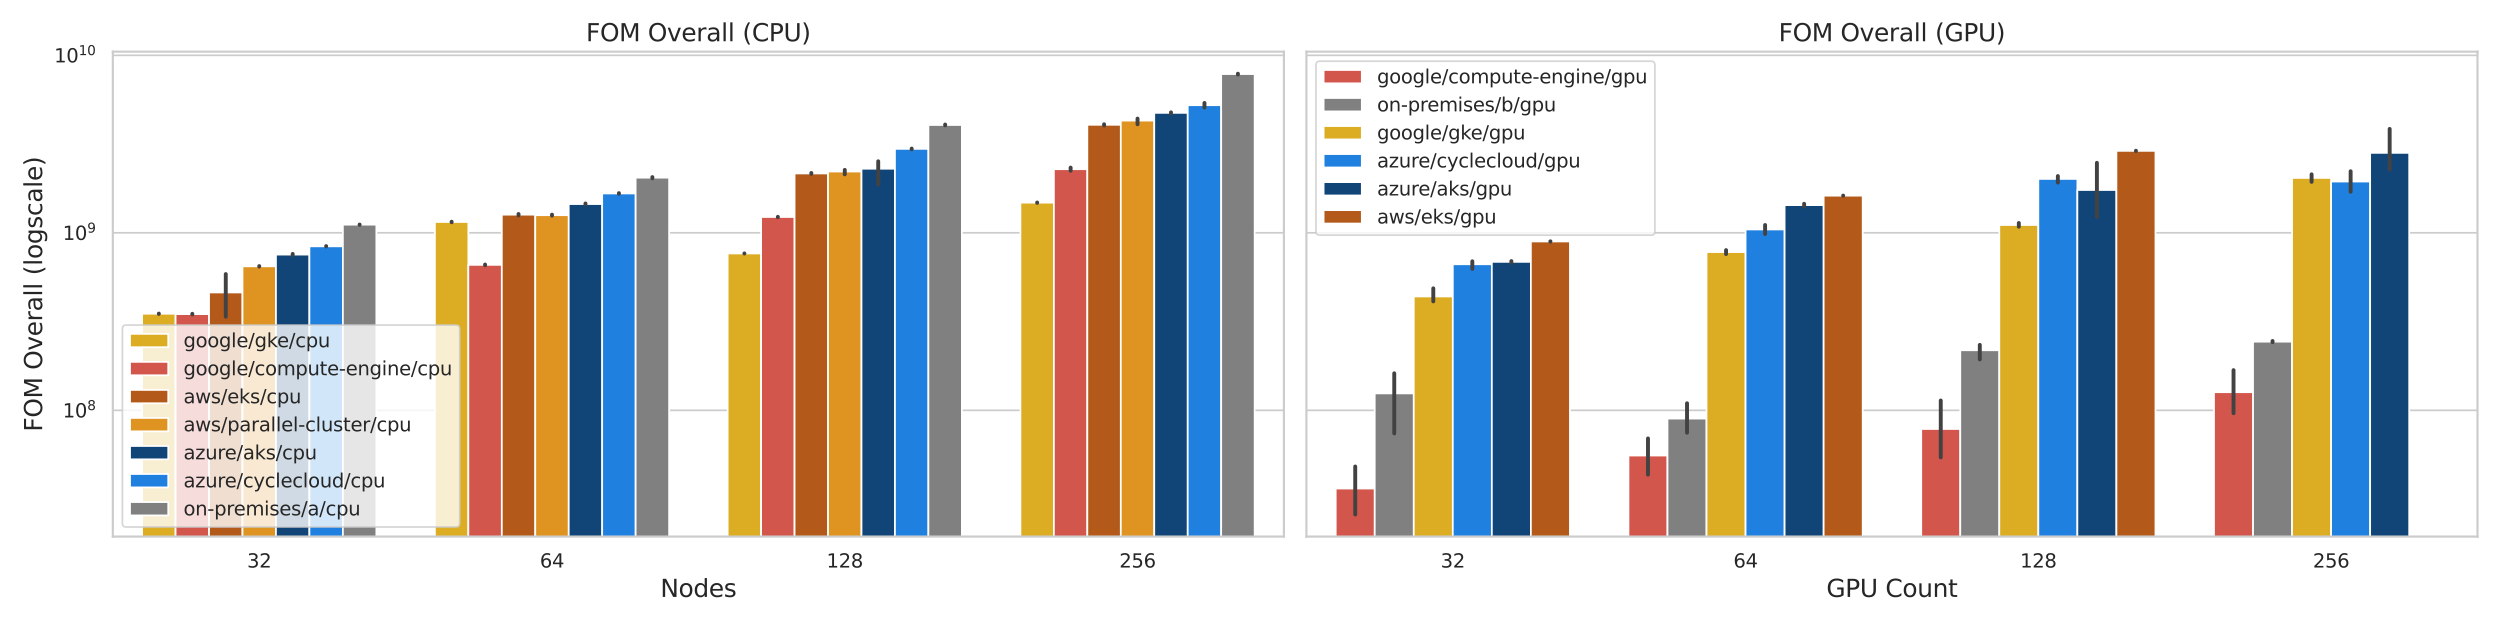 <?xml version="1.0" encoding="utf-8" standalone="no"?>
<!DOCTYPE svg PUBLIC "-//W3C//DTD SVG 1.1//EN"
  "http://www.w3.org/Graphics/SVG/1.1/DTD/svg11.dtd">
<svg xmlns:xlink="http://www.w3.org/1999/xlink" width="1440pt" height="360pt" viewBox="0 0 1440 360" xmlns="http://www.w3.org/2000/svg" version="1.1">
 <defs>
  <style type="text/css">*{stroke-linejoin: round; stroke-linecap: butt}</style>
 </defs>
 <g id="figure_1">
  <g id="patch_1">
   <path d="M 0 360 
L 1440 360 
L 1440 0 
L 0 0 
z
" style="fill: #ffffff"/>
  </g>
  <g id="axes_1">
   <g id="patch_2">
    <path d="M 64.999 309.06 
L 739.539 309.06 
L 739.539 29.76 
L 64.999 29.76 
z
" style="fill: #ffffff"/>
   </g>
   <g id="matplotlib.axis_1">
    <g id="xtick_1">
     <g id="text_1">
      <!-- 32 -->
      <g style="fill: #262626" transform="translate(142.318 326.918) scale(0.11 -0.11)">
       <defs>
        <path id="DejaVuSans-33" d="M 2597 2516 
Q 3050 2419 3304 2112 
Q 3559 1806 3559 1356 
Q 3559 666 3084 287 
Q 2609 -91 1734 -91 
Q 1441 -91 1130 -33 
Q 819 25 488 141 
L 488 750 
Q 750 597 1062 519 
Q 1375 441 1716 441 
Q 2309 441 2620 675 
Q 2931 909 2931 1356 
Q 2931 1769 2642 2001 
Q 2353 2234 1838 2234 
L 1294 2234 
L 1294 2753 
L 1863 2753 
Q 2328 2753 2575 2939 
Q 2822 3125 2822 3475 
Q 2822 3834 2567 4026 
Q 2313 4219 1838 4219 
Q 1578 4219 1281 4162 
Q 984 4106 628 3988 
L 628 4550 
Q 988 4650 1302 4700 
Q 1616 4750 1894 4750 
Q 2613 4750 3031 4423 
Q 3450 4097 3450 3541 
Q 3450 3153 3228 2886 
Q 3006 2619 2597 2516 
z
" transform="scale(0.016)"/>
        <path id="DejaVuSans-32" d="M 1228 531 
L 3431 531 
L 3431 0 
L 469 0 
L 469 531 
Q 828 903 1448 1529 
Q 2069 2156 2228 2338 
Q 2531 2678 2651 2914 
Q 2772 3150 2772 3378 
Q 2772 3750 2511 3984 
Q 2250 4219 1831 4219 
Q 1534 4219 1204 4116 
Q 875 4013 500 3803 
L 500 4441 
Q 881 4594 1212 4672 
Q 1544 4750 1819 4750 
Q 2544 4750 2975 4387 
Q 3406 4025 3406 3419 
Q 3406 3131 3298 2873 
Q 3191 2616 2906 2266 
Q 2828 2175 2409 1742 
Q 1991 1309 1228 531 
z
" transform="scale(0.016)"/>
       </defs>
       <use xlink:href="#DejaVuSans-33"/>
       <use xlink:href="#DejaVuSans-32" x="63.623"/>
      </g>
     </g>
    </g>
    <g id="xtick_2">
     <g id="text_2">
      <!-- 64 -->
      <g style="fill: #262626" transform="translate(310.953 326.918) scale(0.11 -0.11)">
       <defs>
        <path id="DejaVuSans-36" d="M 2113 2584 
Q 1688 2584 1439 2293 
Q 1191 2003 1191 1497 
Q 1191 994 1439 701 
Q 1688 409 2113 409 
Q 2538 409 2786 701 
Q 3034 994 3034 1497 
Q 3034 2003 2786 2293 
Q 2538 2584 2113 2584 
z
M 3366 4563 
L 3366 3988 
Q 3128 4100 2886 4159 
Q 2644 4219 2406 4219 
Q 1781 4219 1451 3797 
Q 1122 3375 1075 2522 
Q 1259 2794 1537 2939 
Q 1816 3084 2150 3084 
Q 2853 3084 3261 2657 
Q 3669 2231 3669 1497 
Q 3669 778 3244 343 
Q 2819 -91 2113 -91 
Q 1303 -91 875 529 
Q 447 1150 447 2328 
Q 447 3434 972 4092 
Q 1497 4750 2381 4750 
Q 2619 4750 2861 4703 
Q 3103 4656 3366 4563 
z
" transform="scale(0.016)"/>
        <path id="DejaVuSans-34" d="M 2419 4116 
L 825 1625 
L 2419 1625 
L 2419 4116 
z
M 2253 4666 
L 3047 4666 
L 3047 1625 
L 3713 1625 
L 3713 1100 
L 3047 1100 
L 3047 0 
L 2419 0 
L 2419 1100 
L 313 1100 
L 313 1709 
L 2253 4666 
z
" transform="scale(0.016)"/>
       </defs>
       <use xlink:href="#DejaVuSans-36"/>
       <use xlink:href="#DejaVuSans-34" x="63.623"/>
      </g>
     </g>
    </g>
    <g id="xtick_3">
     <g id="text_3">
      <!-- 128 -->
      <g style="fill: #262626" transform="translate(476.089 326.918) scale(0.11 -0.11)">
       <defs>
        <path id="DejaVuSans-31" d="M 794 531 
L 1825 531 
L 1825 4091 
L 703 3866 
L 703 4441 
L 1819 4666 
L 2450 4666 
L 2450 531 
L 3481 531 
L 3481 0 
L 794 0 
L 794 531 
z
" transform="scale(0.016)"/>
        <path id="DejaVuSans-38" d="M 2034 2216 
Q 1584 2216 1326 1975 
Q 1069 1734 1069 1313 
Q 1069 891 1326 650 
Q 1584 409 2034 409 
Q 2484 409 2743 651 
Q 3003 894 3003 1313 
Q 3003 1734 2745 1975 
Q 2488 2216 2034 2216 
z
M 1403 2484 
Q 997 2584 770 2862 
Q 544 3141 544 3541 
Q 544 4100 942 4425 
Q 1341 4750 2034 4750 
Q 2731 4750 3128 4425 
Q 3525 4100 3525 3541 
Q 3525 3141 3298 2862 
Q 3072 2584 2669 2484 
Q 3125 2378 3379 2068 
Q 3634 1759 3634 1313 
Q 3634 634 3220 271 
Q 2806 -91 2034 -91 
Q 1263 -91 848 271 
Q 434 634 434 1313 
Q 434 1759 690 2068 
Q 947 2378 1403 2484 
z
M 1172 3481 
Q 1172 3119 1398 2916 
Q 1625 2713 2034 2713 
Q 2441 2713 2670 2916 
Q 2900 3119 2900 3481 
Q 2900 3844 2670 4047 
Q 2441 4250 2034 4250 
Q 1625 4250 1398 4047 
Q 1172 3844 1172 3481 
z
" transform="scale(0.016)"/>
       </defs>
       <use xlink:href="#DejaVuSans-31"/>
       <use xlink:href="#DejaVuSans-32" x="63.623"/>
       <use xlink:href="#DejaVuSans-38" x="127.246"/>
      </g>
     </g>
    </g>
    <g id="xtick_4">
     <g id="text_4">
      <!-- 256 -->
      <g style="fill: #262626" transform="translate(644.724 326.918) scale(0.11 -0.11)">
       <defs>
        <path id="DejaVuSans-35" d="M 691 4666 
L 3169 4666 
L 3169 4134 
L 1269 4134 
L 1269 2991 
Q 1406 3038 1543 3061 
Q 1681 3084 1819 3084 
Q 2600 3084 3056 2656 
Q 3513 2228 3513 1497 
Q 3513 744 3044 326 
Q 2575 -91 1722 -91 
Q 1428 -91 1123 -41 
Q 819 9 494 109 
L 494 744 
Q 775 591 1075 516 
Q 1375 441 1709 441 
Q 2250 441 2565 725 
Q 2881 1009 2881 1497 
Q 2881 1984 2565 2268 
Q 2250 2553 1709 2553 
Q 1456 2553 1204 2497 
Q 953 2441 691 2322 
L 691 4666 
z
" transform="scale(0.016)"/>
       </defs>
       <use xlink:href="#DejaVuSans-32"/>
       <use xlink:href="#DejaVuSans-35" x="63.623"/>
       <use xlink:href="#DejaVuSans-36" x="127.246"/>
      </g>
     </g>
    </g>
    <g id="text_5">
     <!-- Nodes -->
     <g style="fill: #262626" transform="translate(380.352 343.844) scale(0.14 -0.14)">
      <defs>
       <path id="DejaVuSans-4e" d="M 628 4666 
L 1478 4666 
L 3547 763 
L 3547 4666 
L 4159 4666 
L 4159 0 
L 3309 0 
L 1241 3903 
L 1241 0 
L 628 0 
L 628 4666 
z
" transform="scale(0.016)"/>
       <path id="DejaVuSans-6f" d="M 1959 3097 
Q 1497 3097 1228 2736 
Q 959 2375 959 1747 
Q 959 1119 1226 758 
Q 1494 397 1959 397 
Q 2419 397 2687 759 
Q 2956 1122 2956 1747 
Q 2956 2369 2687 2733 
Q 2419 3097 1959 3097 
z
M 1959 3584 
Q 2709 3584 3137 3096 
Q 3566 2609 3566 1747 
Q 3566 888 3137 398 
Q 2709 -91 1959 -91 
Q 1206 -91 779 398 
Q 353 888 353 1747 
Q 353 2609 779 3096 
Q 1206 3584 1959 3584 
z
" transform="scale(0.016)"/>
       <path id="DejaVuSans-64" d="M 2906 2969 
L 2906 4863 
L 3481 4863 
L 3481 0 
L 2906 0 
L 2906 525 
Q 2725 213 2448 61 
Q 2172 -91 1784 -91 
Q 1150 -91 751 415 
Q 353 922 353 1747 
Q 353 2572 751 3078 
Q 1150 3584 1784 3584 
Q 2172 3584 2448 3432 
Q 2725 3281 2906 2969 
z
M 947 1747 
Q 947 1113 1208 752 
Q 1469 391 1925 391 
Q 2381 391 2643 752 
Q 2906 1113 2906 1747 
Q 2906 2381 2643 2742 
Q 2381 3103 1925 3103 
Q 1469 3103 1208 2742 
Q 947 2381 947 1747 
z
" transform="scale(0.016)"/>
       <path id="DejaVuSans-65" d="M 3597 1894 
L 3597 1613 
L 953 1613 
Q 991 1019 1311 708 
Q 1631 397 2203 397 
Q 2534 397 2845 478 
Q 3156 559 3463 722 
L 3463 178 
Q 3153 47 2828 -22 
Q 2503 -91 2169 -91 
Q 1331 -91 842 396 
Q 353 884 353 1716 
Q 353 2575 817 3079 
Q 1281 3584 2069 3584 
Q 2775 3584 3186 3129 
Q 3597 2675 3597 1894 
z
M 3022 2063 
Q 3016 2534 2758 2815 
Q 2500 3097 2075 3097 
Q 1594 3097 1305 2825 
Q 1016 2553 972 2059 
L 3022 2063 
z
" transform="scale(0.016)"/>
       <path id="DejaVuSans-73" d="M 2834 3397 
L 2834 2853 
Q 2591 2978 2328 3040 
Q 2066 3103 1784 3103 
Q 1356 3103 1142 2972 
Q 928 2841 928 2578 
Q 928 2378 1081 2264 
Q 1234 2150 1697 2047 
L 1894 2003 
Q 2506 1872 2764 1633 
Q 3022 1394 3022 966 
Q 3022 478 2636 193 
Q 2250 -91 1575 -91 
Q 1294 -91 989 -36 
Q 684 19 347 128 
L 347 722 
Q 666 556 975 473 
Q 1284 391 1588 391 
Q 1994 391 2212 530 
Q 2431 669 2431 922 
Q 2431 1156 2273 1281 
Q 2116 1406 1581 1522 
L 1381 1569 
Q 847 1681 609 1914 
Q 372 2147 372 2553 
Q 372 3047 722 3315 
Q 1072 3584 1716 3584 
Q 2034 3584 2315 3537 
Q 2597 3491 2834 3397 
z
" transform="scale(0.016)"/>
      </defs>
      <use xlink:href="#DejaVuSans-4e"/>
      <use xlink:href="#DejaVuSans-6f" x="74.805"/>
      <use xlink:href="#DejaVuSans-64" x="135.986"/>
      <use xlink:href="#DejaVuSans-65" x="199.463"/>
      <use xlink:href="#DejaVuSans-73" x="260.986"/>
     </g>
    </g>
   </g>
   <g id="matplotlib.axis_2">
    <g id="ytick_1">
     <g id="line2d_1">
      <path d="M 64.999 236.354 
L 739.539 236.354 
" clip-path="url(#pc952275d41)" style="fill: none; stroke: #cccccc; stroke-linecap: round"/>
     </g>
     <g id="text_6">
      <!-- $\mathdefault{10^{8}}$ -->
      <g style="fill: #262626" transform="translate(36.139 240.533) scale(0.11 -0.11)">
       <defs>
        <path id="DejaVuSans-30" d="M 2034 4250 
Q 1547 4250 1301 3770 
Q 1056 3291 1056 2328 
Q 1056 1369 1301 889 
Q 1547 409 2034 409 
Q 2525 409 2770 889 
Q 3016 1369 3016 2328 
Q 3016 3291 2770 3770 
Q 2525 4250 2034 4250 
z
M 2034 4750 
Q 2819 4750 3233 4129 
Q 3647 3509 3647 2328 
Q 3647 1150 3233 529 
Q 2819 -91 2034 -91 
Q 1250 -91 836 529 
Q 422 1150 422 2328 
Q 422 3509 836 4129 
Q 1250 4750 2034 4750 
z
" transform="scale(0.016)"/>
       </defs>
       <use xlink:href="#DejaVuSans-31" transform="translate(0 0.766)"/>
       <use xlink:href="#DejaVuSans-30" transform="translate(63.623 0.766)"/>
       <use xlink:href="#DejaVuSans-38" transform="translate(128.203 39.047) scale(0.7)"/>
      </g>
     </g>
    </g>
    <g id="ytick_2">
     <g id="line2d_2">
      <path d="M 64.999 134.108 
L 739.539 134.108 
" clip-path="url(#pc952275d41)" style="fill: none; stroke: #cccccc; stroke-linecap: round"/>
     </g>
     <g id="text_7">
      <!-- $\mathdefault{10^{9}}$ -->
      <g style="fill: #262626" transform="translate(36.139 138.287) scale(0.11 -0.11)">
       <defs>
        <path id="DejaVuSans-39" d="M 703 97 
L 703 672 
Q 941 559 1184 500 
Q 1428 441 1663 441 
Q 2288 441 2617 861 
Q 2947 1281 2994 2138 
Q 2813 1869 2534 1725 
Q 2256 1581 1919 1581 
Q 1219 1581 811 2004 
Q 403 2428 403 3163 
Q 403 3881 828 4315 
Q 1253 4750 1959 4750 
Q 2769 4750 3195 4129 
Q 3622 3509 3622 2328 
Q 3622 1225 3098 567 
Q 2575 -91 1691 -91 
Q 1453 -91 1209 -44 
Q 966 3 703 97 
z
M 1959 2075 
Q 2384 2075 2632 2365 
Q 2881 2656 2881 3163 
Q 2881 3666 2632 3958 
Q 2384 4250 1959 4250 
Q 1534 4250 1286 3958 
Q 1038 3666 1038 3163 
Q 1038 2656 1286 2365 
Q 1534 2075 1959 2075 
z
" transform="scale(0.016)"/>
       </defs>
       <use xlink:href="#DejaVuSans-31" transform="translate(0 0.766)"/>
       <use xlink:href="#DejaVuSans-30" transform="translate(63.623 0.766)"/>
       <use xlink:href="#DejaVuSans-39" transform="translate(128.203 39.047) scale(0.7)"/>
      </g>
     </g>
    </g>
    <g id="ytick_3">
     <g id="line2d_3">
      <path d="M 64.999 31.862 
L 739.539 31.862 
" clip-path="url(#pc952275d41)" style="fill: none; stroke: #cccccc; stroke-linecap: round"/>
     </g>
     <g id="text_8">
      <!-- $\mathdefault{10^{10}}$ -->
      <g style="fill: #262626" transform="translate(31.189 36.041) scale(0.11 -0.11)">
       <use xlink:href="#DejaVuSans-31" transform="translate(0 0.766)"/>
       <use xlink:href="#DejaVuSans-30" transform="translate(63.623 0.766)"/>
       <use xlink:href="#DejaVuSans-31" transform="translate(128.203 39.047) scale(0.7)"/>
       <use xlink:href="#DejaVuSans-30" transform="translate(172.739 39.047) scale(0.7)"/>
      </g>
     </g>
    </g>
    <g id="ytick_4"/>
    <g id="ytick_5"/>
    <g id="ytick_6"/>
    <g id="ytick_7"/>
    <g id="ytick_8"/>
    <g id="ytick_9"/>
    <g id="ytick_10"/>
    <g id="ytick_11"/>
    <g id="ytick_12"/>
    <g id="ytick_13"/>
    <g id="ytick_14"/>
    <g id="ytick_15"/>
    <g id="ytick_16"/>
    <g id="ytick_17"/>
    <g id="ytick_18"/>
    <g id="ytick_19"/>
    <g id="ytick_20"/>
    <g id="ytick_21"/>
    <g id="ytick_22"/>
    <g id="ytick_23"/>
    <g id="ytick_24"/>
    <g id="ytick_25"/>
    <g id="ytick_26"/>
    <g id="ytick_27"/>
    <g id="text_9">
     <!-- FOM Overall (logscale) -->
     <g style="fill: #262626" transform="translate(24.277 248.624) rotate(-90) scale(0.14 -0.14)">
      <defs>
       <path id="DejaVuSans-46" d="M 628 4666 
L 3309 4666 
L 3309 4134 
L 1259 4134 
L 1259 2759 
L 3109 2759 
L 3109 2228 
L 1259 2228 
L 1259 0 
L 628 0 
L 628 4666 
z
" transform="scale(0.016)"/>
       <path id="DejaVuSans-4f" d="M 2522 4238 
Q 1834 4238 1429 3725 
Q 1025 3213 1025 2328 
Q 1025 1447 1429 934 
Q 1834 422 2522 422 
Q 3209 422 3611 934 
Q 4013 1447 4013 2328 
Q 4013 3213 3611 3725 
Q 3209 4238 2522 4238 
z
M 2522 4750 
Q 3503 4750 4090 4092 
Q 4678 3434 4678 2328 
Q 4678 1225 4090 567 
Q 3503 -91 2522 -91 
Q 1538 -91 948 565 
Q 359 1222 359 2328 
Q 359 3434 948 4092 
Q 1538 4750 2522 4750 
z
" transform="scale(0.016)"/>
       <path id="DejaVuSans-4d" d="M 628 4666 
L 1569 4666 
L 2759 1491 
L 3956 4666 
L 4897 4666 
L 4897 0 
L 4281 0 
L 4281 4097 
L 3078 897 
L 2444 897 
L 1241 4097 
L 1241 0 
L 628 0 
L 628 4666 
z
" transform="scale(0.016)"/>
       <path id="DejaVuSans-20" transform="scale(0.016)"/>
       <path id="DejaVuSans-76" d="M 191 3500 
L 800 3500 
L 1894 563 
L 2988 3500 
L 3597 3500 
L 2284 0 
L 1503 0 
L 191 3500 
z
" transform="scale(0.016)"/>
       <path id="DejaVuSans-72" d="M 2631 2963 
Q 2534 3019 2420 3045 
Q 2306 3072 2169 3072 
Q 1681 3072 1420 2755 
Q 1159 2438 1159 1844 
L 1159 0 
L 581 0 
L 581 3500 
L 1159 3500 
L 1159 2956 
Q 1341 3275 1631 3429 
Q 1922 3584 2338 3584 
Q 2397 3584 2469 3576 
Q 2541 3569 2628 3553 
L 2631 2963 
z
" transform="scale(0.016)"/>
       <path id="DejaVuSans-61" d="M 2194 1759 
Q 1497 1759 1228 1600 
Q 959 1441 959 1056 
Q 959 750 1161 570 
Q 1363 391 1709 391 
Q 2188 391 2477 730 
Q 2766 1069 2766 1631 
L 2766 1759 
L 2194 1759 
z
M 3341 1997 
L 3341 0 
L 2766 0 
L 2766 531 
Q 2569 213 2275 61 
Q 1981 -91 1556 -91 
Q 1019 -91 701 211 
Q 384 513 384 1019 
Q 384 1609 779 1909 
Q 1175 2209 1959 2209 
L 2766 2209 
L 2766 2266 
Q 2766 2663 2505 2880 
Q 2244 3097 1772 3097 
Q 1472 3097 1187 3025 
Q 903 2953 641 2809 
L 641 3341 
Q 956 3463 1253 3523 
Q 1550 3584 1831 3584 
Q 2591 3584 2966 3190 
Q 3341 2797 3341 1997 
z
" transform="scale(0.016)"/>
       <path id="DejaVuSans-6c" d="M 603 4863 
L 1178 4863 
L 1178 0 
L 603 0 
L 603 4863 
z
" transform="scale(0.016)"/>
       <path id="DejaVuSans-28" d="M 1984 4856 
Q 1566 4138 1362 3434 
Q 1159 2731 1159 2009 
Q 1159 1288 1364 580 
Q 1569 -128 1984 -844 
L 1484 -844 
Q 1016 -109 783 600 
Q 550 1309 550 2009 
Q 550 2706 781 3412 
Q 1013 4119 1484 4856 
L 1984 4856 
z
" transform="scale(0.016)"/>
       <path id="DejaVuSans-67" d="M 2906 1791 
Q 2906 2416 2648 2759 
Q 2391 3103 1925 3103 
Q 1463 3103 1205 2759 
Q 947 2416 947 1791 
Q 947 1169 1205 825 
Q 1463 481 1925 481 
Q 2391 481 2648 825 
Q 2906 1169 2906 1791 
z
M 3481 434 
Q 3481 -459 3084 -895 
Q 2688 -1331 1869 -1331 
Q 1566 -1331 1297 -1286 
Q 1028 -1241 775 -1147 
L 775 -588 
Q 1028 -725 1275 -790 
Q 1522 -856 1778 -856 
Q 2344 -856 2625 -561 
Q 2906 -266 2906 331 
L 2906 616 
Q 2728 306 2450 153 
Q 2172 0 1784 0 
Q 1141 0 747 490 
Q 353 981 353 1791 
Q 353 2603 747 3093 
Q 1141 3584 1784 3584 
Q 2172 3584 2450 3431 
Q 2728 3278 2906 2969 
L 2906 3500 
L 3481 3500 
L 3481 434 
z
" transform="scale(0.016)"/>
       <path id="DejaVuSans-63" d="M 3122 3366 
L 3122 2828 
Q 2878 2963 2633 3030 
Q 2388 3097 2138 3097 
Q 1578 3097 1268 2742 
Q 959 2388 959 1747 
Q 959 1106 1268 751 
Q 1578 397 2138 397 
Q 2388 397 2633 464 
Q 2878 531 3122 666 
L 3122 134 
Q 2881 22 2623 -34 
Q 2366 -91 2075 -91 
Q 1284 -91 818 406 
Q 353 903 353 1747 
Q 353 2603 823 3093 
Q 1294 3584 2113 3584 
Q 2378 3584 2631 3529 
Q 2884 3475 3122 3366 
z
" transform="scale(0.016)"/>
       <path id="DejaVuSans-29" d="M 513 4856 
L 1013 4856 
Q 1481 4119 1714 3412 
Q 1947 2706 1947 2009 
Q 1947 1309 1714 600 
Q 1481 -109 1013 -844 
L 513 -844 
Q 928 -128 1133 580 
Q 1338 1288 1338 2009 
Q 1338 2731 1133 3434 
Q 928 4138 513 4856 
z
" transform="scale(0.016)"/>
      </defs>
      <use xlink:href="#DejaVuSans-46"/>
      <use xlink:href="#DejaVuSans-4f" x="57.52"/>
      <use xlink:href="#DejaVuSans-4d" x="136.23"/>
      <use xlink:href="#DejaVuSans-20" x="222.51"/>
      <use xlink:href="#DejaVuSans-4f" x="254.297"/>
      <use xlink:href="#DejaVuSans-76" x="333.008"/>
      <use xlink:href="#DejaVuSans-65" x="392.188"/>
      <use xlink:href="#DejaVuSans-72" x="453.711"/>
      <use xlink:href="#DejaVuSans-61" x="494.824"/>
      <use xlink:href="#DejaVuSans-6c" x="556.104"/>
      <use xlink:href="#DejaVuSans-6c" x="583.887"/>
      <use xlink:href="#DejaVuSans-20" x="611.67"/>
      <use xlink:href="#DejaVuSans-28" x="643.457"/>
      <use xlink:href="#DejaVuSans-6c" x="682.471"/>
      <use xlink:href="#DejaVuSans-6f" x="710.254"/>
      <use xlink:href="#DejaVuSans-67" x="771.436"/>
      <use xlink:href="#DejaVuSans-73" x="834.912"/>
      <use xlink:href="#DejaVuSans-63" x="887.012"/>
      <use xlink:href="#DejaVuSans-61" x="941.992"/>
      <use xlink:href="#DejaVuSans-6c" x="1003.271"/>
      <use xlink:href="#DejaVuSans-65" x="1031.055"/>
      <use xlink:href="#DejaVuSans-29" x="1092.578"/>
     </g>
    </g>
   </g>
   <g id="patch_3">
    <path d="M 81.862 103300.444 
L 101.135 103300.444 
L 101.135 180.719 
L 81.862 180.719 
z
" clip-path="url(#pc952275d41)" style="fill: #dcad23; stroke: #ffffff; stroke-linejoin: miter"/>
   </g>
   <g id="patch_4">
    <path d="M 250.498 103300.444 
L 269.77 103300.444 
L 269.77 127.887 
L 250.498 127.887 
z
" clip-path="url(#pc952275d41)" style="fill: #dcad23; stroke: #ffffff; stroke-linejoin: miter"/>
   </g>
   <g id="patch_5">
    <path d="M 419.133 103300.444 
L 438.405 103300.444 
L 438.405 146.003 
L 419.133 146.003 
z
" clip-path="url(#pc952275d41)" style="fill: #dcad23; stroke: #ffffff; stroke-linejoin: miter"/>
   </g>
   <g id="patch_6">
    <path d="M 587.768 103300.444 
L 607.04 103300.444 
L 607.04 116.745 
L 587.768 116.745 
z
" clip-path="url(#pc952275d41)" style="fill: #dcad23; stroke: #ffffff; stroke-linejoin: miter"/>
   </g>
   <g id="patch_7">
    <path d="M 101.135 103300.444 
L 120.408 103300.444 
L 120.408 180.933 
L 101.135 180.933 
z
" clip-path="url(#pc952275d41)" style="fill: #d3564c; stroke: #ffffff; stroke-linejoin: miter"/>
   </g>
   <g id="patch_8">
    <path d="M 269.77 103300.444 
L 289.043 103300.444 
L 289.043 152.576 
L 269.77 152.576 
z
" clip-path="url(#pc952275d41)" style="fill: #d3564c; stroke: #ffffff; stroke-linejoin: miter"/>
   </g>
   <g id="patch_9">
    <path d="M 438.405 103300.444 
L 457.678 103300.444 
L 457.678 124.993 
L 438.405 124.993 
z
" clip-path="url(#pc952275d41)" style="fill: #d3564c; stroke: #ffffff; stroke-linejoin: miter"/>
   </g>
   <g id="patch_10">
    <path d="M 607.04 103300.444 
L 626.313 103300.444 
L 626.313 97.449 
L 607.04 97.449 
z
" clip-path="url(#pc952275d41)" style="fill: #d3564c; stroke: #ffffff; stroke-linejoin: miter"/>
   </g>
   <g id="patch_11">
    <path d="M 120.408 103300.444 
L 139.68 103300.444 
L 139.68 168.45 
L 120.408 168.45 
z
" clip-path="url(#pc952275d41)" style="fill: #b35919; stroke: #ffffff; stroke-linejoin: miter"/>
   </g>
   <g id="patch_12">
    <path d="M 289.043 103300.444 
L 308.315 103300.444 
L 308.315 123.664 
L 289.043 123.664 
z
" clip-path="url(#pc952275d41)" style="fill: #b35919; stroke: #ffffff; stroke-linejoin: miter"/>
   </g>
   <g id="patch_13">
    <path d="M 457.678 103300.444 
L 476.95 103300.444 
L 476.95 99.897 
L 457.678 99.897 
z
" clip-path="url(#pc952275d41)" style="fill: #b35919; stroke: #ffffff; stroke-linejoin: miter"/>
   </g>
   <g id="patch_14">
    <path d="M 626.313 103300.444 
L 645.586 103300.444 
L 645.586 71.89 
L 626.313 71.89 
z
" clip-path="url(#pc952275d41)" style="fill: #b35919; stroke: #ffffff; stroke-linejoin: miter"/>
   </g>
   <g id="patch_15">
    <path d="M 139.68 103300.444 
L 158.953 103300.444 
L 158.953 153.414 
L 139.68 153.414 
z
" clip-path="url(#pc952275d41)" style="fill: #df9320; stroke: #ffffff; stroke-linejoin: miter"/>
   </g>
   <g id="patch_16">
    <path d="M 308.315 103300.444 
L 327.588 103300.444 
L 327.588 123.936 
L 308.315 123.936 
z
" clip-path="url(#pc952275d41)" style="fill: #df9320; stroke: #ffffff; stroke-linejoin: miter"/>
   </g>
   <g id="patch_17">
    <path d="M 476.95 103300.444 
L 496.223 103300.444 
L 496.223 98.81 
L 476.95 98.81 
z
" clip-path="url(#pc952275d41)" style="fill: #df9320; stroke: #ffffff; stroke-linejoin: miter"/>
   </g>
   <g id="patch_18">
    <path d="M 645.586 103300.444 
L 664.858 103300.444 
L 664.858 69.465 
L 645.586 69.465 
z
" clip-path="url(#pc952275d41)" style="fill: #df9320; stroke: #ffffff; stroke-linejoin: miter"/>
   </g>
   <g id="patch_19">
    <path d="M 158.953 103300.444 
L 178.225 103300.444 
L 178.225 146.633 
L 158.953 146.633 
z
" clip-path="url(#pc952275d41)" style="fill: #114578; stroke: #ffffff; stroke-linejoin: miter"/>
   </g>
   <g id="patch_20">
    <path d="M 327.588 103300.444 
L 346.86 103300.444 
L 346.86 117.558 
L 327.588 117.558 
z
" clip-path="url(#pc952275d41)" style="fill: #114578; stroke: #ffffff; stroke-linejoin: miter"/>
   </g>
   <g id="patch_21">
    <path d="M 496.223 103300.444 
L 515.496 103300.444 
L 515.496 97.177 
L 496.223 97.177 
z
" clip-path="url(#pc952275d41)" style="fill: #114578; stroke: #ffffff; stroke-linejoin: miter"/>
   </g>
   <g id="patch_22">
    <path d="M 664.858 103300.444 
L 684.131 103300.444 
L 684.131 65.026 
L 664.858 65.026 
z
" clip-path="url(#pc952275d41)" style="fill: #114578; stroke: #ffffff; stroke-linejoin: miter"/>
   </g>
   <g id="patch_23">
    <path d="M 178.225 103300.444 
L 197.498 103300.444 
L 197.498 141.877 
L 178.225 141.877 
z
" clip-path="url(#pc952275d41)" style="fill: #2080df; stroke: #ffffff; stroke-linejoin: miter"/>
   </g>
   <g id="patch_24">
    <path d="M 346.86 103300.444 
L 366.133 103300.444 
L 366.133 111.421 
L 346.86 111.421 
z
" clip-path="url(#pc952275d41)" style="fill: #2080df; stroke: #ffffff; stroke-linejoin: miter"/>
   </g>
   <g id="patch_25">
    <path d="M 515.496 103300.444 
L 534.768 103300.444 
L 534.768 85.764 
L 515.496 85.764 
z
" clip-path="url(#pc952275d41)" style="fill: #2080df; stroke: #ffffff; stroke-linejoin: miter"/>
   </g>
   <g id="patch_26">
    <path d="M 684.131 103300.444 
L 703.403 103300.444 
L 703.403 60.605 
L 684.131 60.605 
z
" clip-path="url(#pc952275d41)" style="fill: #2080df; stroke: #ffffff; stroke-linejoin: miter"/>
   </g>
   <g id="patch_27">
    <path d="M 197.498 103300.444 
L 216.771 103300.444 
L 216.771 129.427 
L 197.498 129.427 
z
" clip-path="url(#pc952275d41)" style="fill: #808080; stroke: #ffffff; stroke-linejoin: miter"/>
   </g>
   <g id="patch_28">
    <path d="M 366.133 103300.444 
L 385.406 103300.444 
L 385.406 102.342 
L 366.133 102.342 
z
" clip-path="url(#pc952275d41)" style="fill: #808080; stroke: #ffffff; stroke-linejoin: miter"/>
   </g>
   <g id="patch_29">
    <path d="M 534.768 103300.444 
L 554.041 103300.444 
L 554.041 72.012 
L 534.768 72.012 
z
" clip-path="url(#pc952275d41)" style="fill: #808080; stroke: #ffffff; stroke-linejoin: miter"/>
   </g>
   <g id="patch_30">
    <path d="M 703.403 103300.444 
L 722.676 103300.444 
L 722.676 42.673 
L 703.403 42.673 
z
" clip-path="url(#pc952275d41)" style="fill: #808080; stroke: #ffffff; stroke-linejoin: miter"/>
   </g>
   <g id="patch_31">
    <path d="M 149.316 103300.444 
L 149.316 103300.444 
L 149.316 103300.444 
L 149.316 103300.444 
z
" clip-path="url(#pc952275d41)" style="fill: #dcad23; stroke: #ffffff; stroke-linejoin: miter"/>
   </g>
   <g id="patch_32">
    <path d="M 149.316 103300.444 
L 149.316 103300.444 
L 149.316 103300.444 
L 149.316 103300.444 
z
" clip-path="url(#pc952275d41)" style="fill: #d3564c; stroke: #ffffff; stroke-linejoin: miter"/>
   </g>
   <g id="patch_33">
    <path d="M 149.316 103300.444 
L 149.316 103300.444 
L 149.316 103300.444 
L 149.316 103300.444 
z
" clip-path="url(#pc952275d41)" style="fill: #b35919; stroke: #ffffff; stroke-linejoin: miter"/>
   </g>
   <g id="patch_34">
    <path d="M 149.316 103300.444 
L 149.316 103300.444 
L 149.316 103300.444 
L 149.316 103300.444 
z
" clip-path="url(#pc952275d41)" style="fill: #df9320; stroke: #ffffff; stroke-linejoin: miter"/>
   </g>
   <g id="patch_35">
    <path d="M 149.316 103300.444 
L 149.316 103300.444 
L 149.316 103300.444 
L 149.316 103300.444 
z
" clip-path="url(#pc952275d41)" style="fill: #114578; stroke: #ffffff; stroke-linejoin: miter"/>
   </g>
   <g id="patch_36">
    <path d="M 149.316 103300.444 
L 149.316 103300.444 
L 149.316 103300.444 
L 149.316 103300.444 
z
" clip-path="url(#pc952275d41)" style="fill: #2080df; stroke: #ffffff; stroke-linejoin: miter"/>
   </g>
   <g id="patch_37">
    <path d="M 149.316 103300.444 
L 149.316 103300.444 
L 149.316 103300.444 
L 149.316 103300.444 
z
" clip-path="url(#pc952275d41)" style="fill: #808080; stroke: #ffffff; stroke-linejoin: miter"/>
   </g>
   <g id="line2d_4">
    <path d="M 91.499 180.803 
L 91.499 180.633 
" clip-path="url(#pc952275d41)" style="fill: none; stroke: #424242; stroke-width: 2.25; stroke-linecap: round"/>
   </g>
   <g id="line2d_5">
    <path d="M 260.134 128.027 
L 260.134 127.712 
" clip-path="url(#pc952275d41)" style="fill: none; stroke: #424242; stroke-width: 2.25; stroke-linecap: round"/>
   </g>
   <g id="line2d_6">
    <path d="M 428.769 146.027 
L 428.769 145.972 
" clip-path="url(#pc952275d41)" style="fill: none; stroke: #424242; stroke-width: 2.25; stroke-linecap: round"/>
   </g>
   <g id="line2d_7">
    <path d="M 597.404 116.845 
L 597.404 116.646 
" clip-path="url(#pc952275d41)" style="fill: none; stroke: #424242; stroke-width: 2.25; stroke-linecap: round"/>
   </g>
   <g id="line2d_8">
    <path d="M 110.771 181.119 
L 110.771 180.752 
" clip-path="url(#pc952275d41)" style="fill: none; stroke: #424242; stroke-width: 2.25; stroke-linecap: round"/>
   </g>
   <g id="line2d_9">
    <path d="M 279.406 152.781 
L 279.406 152.371 
" clip-path="url(#pc952275d41)" style="fill: none; stroke: #424242; stroke-width: 2.25; stroke-linecap: round"/>
   </g>
   <g id="line2d_10">
    <path d="M 448.042 125.123 
L 448.042 124.902 
" clip-path="url(#pc952275d41)" style="fill: none; stroke: #424242; stroke-width: 2.25; stroke-linecap: round"/>
   </g>
   <g id="line2d_11">
    <path d="M 616.677 98.371 
L 616.677 96.545 
" clip-path="url(#pc952275d41)" style="fill: none; stroke: #424242; stroke-width: 2.25; stroke-linecap: round"/>
   </g>
   <g id="line2d_12">
    <path d="M 130.044 182.4 
L 130.044 157.868 
" clip-path="url(#pc952275d41)" style="fill: none; stroke: #424242; stroke-width: 2.25; stroke-linecap: round"/>
   </g>
   <g id="line2d_13">
    <path d="M 298.679 124.068 
L 298.679 123.272 
" clip-path="url(#pc952275d41)" style="fill: none; stroke: #424242; stroke-width: 2.25; stroke-linecap: round"/>
   </g>
   <g id="line2d_14">
    <path d="M 467.314 100.142 
L 467.314 99.653 
" clip-path="url(#pc952275d41)" style="fill: none; stroke: #424242; stroke-width: 2.25; stroke-linecap: round"/>
   </g>
   <g id="line2d_15">
    <path d="M 635.949 72.242 
L 635.949 71.573 
" clip-path="url(#pc952275d41)" style="fill: none; stroke: #424242; stroke-width: 2.25; stroke-linecap: round"/>
   </g>
   <g id="line2d_16">
    <path d="M 149.316 153.551 
L 149.316 153.277 
" clip-path="url(#pc952275d41)" style="fill: none; stroke: #424242; stroke-width: 2.25; stroke-linecap: round"/>
   </g>
   <g id="line2d_17">
    <path d="M 317.952 124.198 
L 317.952 123.648 
" clip-path="url(#pc952275d41)" style="fill: none; stroke: #424242; stroke-width: 2.25; stroke-linecap: round"/>
   </g>
   <g id="line2d_18">
    <path d="M 486.587 100.412 
L 486.587 97.86 
" clip-path="url(#pc952275d41)" style="fill: none; stroke: #424242; stroke-width: 2.25; stroke-linecap: round"/>
   </g>
   <g id="line2d_19">
    <path d="M 655.222 71.569 
L 655.222 68.318 
" clip-path="url(#pc952275d41)" style="fill: none; stroke: #424242; stroke-width: 2.25; stroke-linecap: round"/>
   </g>
   <g id="line2d_20">
    <path d="M 168.589 146.986 
L 168.589 146.259 
" clip-path="url(#pc952275d41)" style="fill: none; stroke: #424242; stroke-width: 2.25; stroke-linecap: round"/>
   </g>
   <g id="line2d_21">
    <path d="M 337.224 117.858 
L 337.224 117.212 
" clip-path="url(#pc952275d41)" style="fill: none; stroke: #424242; stroke-width: 2.25; stroke-linecap: round"/>
   </g>
   <g id="line2d_22">
    <path d="M 505.859 106.277 
L 505.859 92.899 
" clip-path="url(#pc952275d41)" style="fill: none; stroke: #424242; stroke-width: 2.25; stroke-linecap: round"/>
   </g>
   <g id="line2d_23">
    <path d="M 674.494 65.391 
L 674.494 64.721 
" clip-path="url(#pc952275d41)" style="fill: none; stroke: #424242; stroke-width: 2.25; stroke-linecap: round"/>
   </g>
   <g id="line2d_24">
    <path d="M 187.862 141.947 
L 187.862 141.759 
" clip-path="url(#pc952275d41)" style="fill: none; stroke: #424242; stroke-width: 2.25; stroke-linecap: round"/>
   </g>
   <g id="line2d_25">
    <path d="M 356.497 111.608 
L 356.497 111.251 
" clip-path="url(#pc952275d41)" style="fill: none; stroke: #424242; stroke-width: 2.25; stroke-linecap: round"/>
   </g>
   <g id="line2d_26">
    <path d="M 525.132 85.988 
L 525.132 85.58 
" clip-path="url(#pc952275d41)" style="fill: none; stroke: #424242; stroke-width: 2.25; stroke-linecap: round"/>
   </g>
   <g id="line2d_27">
    <path d="M 693.767 61.948 
L 693.767 59.301 
" clip-path="url(#pc952275d41)" style="fill: none; stroke: #424242; stroke-width: 2.25; stroke-linecap: round"/>
   </g>
   <g id="line2d_28">
    <path d="M 207.134 129.487 
L 207.134 129.35 
" clip-path="url(#pc952275d41)" style="fill: none; stroke: #424242; stroke-width: 2.25; stroke-linecap: round"/>
   </g>
   <g id="line2d_29">
    <path d="M 375.769 102.672 
L 375.769 102.016 
" clip-path="url(#pc952275d41)" style="fill: none; stroke: #424242; stroke-width: 2.25; stroke-linecap: round"/>
   </g>
   <g id="line2d_30">
    <path d="M 544.405 72.218 
L 544.405 71.726 
" clip-path="url(#pc952275d41)" style="fill: none; stroke: #424242; stroke-width: 2.25; stroke-linecap: round"/>
   </g>
   <g id="line2d_31">
    <path d="M 713.04 42.944 
L 713.04 42.455 
" clip-path="url(#pc952275d41)" style="fill: none; stroke: #424242; stroke-width: 2.25; stroke-linecap: round"/>
   </g>
   <g id="patch_38">
    <path d="M 64.999 309.06 
L 64.999 29.76 
" style="fill: none; stroke: #cccccc; stroke-width: 1.25; stroke-linejoin: miter; stroke-linecap: square"/>
   </g>
   <g id="patch_39">
    <path d="M 739.539 309.06 
L 739.539 29.76 
" style="fill: none; stroke: #cccccc; stroke-width: 1.25; stroke-linejoin: miter; stroke-linecap: square"/>
   </g>
   <g id="patch_40">
    <path d="M 64.999 309.06 
L 739.539 309.06 
" style="fill: none; stroke: #cccccc; stroke-width: 1.25; stroke-linejoin: miter; stroke-linecap: square"/>
   </g>
   <g id="patch_41">
    <path d="M 64.999 29.76 
L 739.539 29.76 
" style="fill: none; stroke: #cccccc; stroke-width: 1.25; stroke-linejoin: miter; stroke-linecap: square"/>
   </g>
   <g id="text_10">
    <!-- FOM Overall (CPU) -->
    <g style="fill: #262626" transform="translate(337.532 23.76) scale(0.14 -0.14)">
     <defs>
      <path id="DejaVuSans-43" d="M 4122 4306 
L 4122 3641 
Q 3803 3938 3442 4084 
Q 3081 4231 2675 4231 
Q 1875 4231 1450 3742 
Q 1025 3253 1025 2328 
Q 1025 1406 1450 917 
Q 1875 428 2675 428 
Q 3081 428 3442 575 
Q 3803 722 4122 1019 
L 4122 359 
Q 3791 134 3420 21 
Q 3050 -91 2638 -91 
Q 1578 -91 968 557 
Q 359 1206 359 2328 
Q 359 3453 968 4101 
Q 1578 4750 2638 4750 
Q 3056 4750 3426 4639 
Q 3797 4528 4122 4306 
z
" transform="scale(0.016)"/>
      <path id="DejaVuSans-50" d="M 1259 4147 
L 1259 2394 
L 2053 2394 
Q 2494 2394 2734 2622 
Q 2975 2850 2975 3272 
Q 2975 3691 2734 3919 
Q 2494 4147 2053 4147 
L 1259 4147 
z
M 628 4666 
L 2053 4666 
Q 2838 4666 3239 4311 
Q 3641 3956 3641 3272 
Q 3641 2581 3239 2228 
Q 2838 1875 2053 1875 
L 1259 1875 
L 1259 0 
L 628 0 
L 628 4666 
z
" transform="scale(0.016)"/>
      <path id="DejaVuSans-55" d="M 556 4666 
L 1191 4666 
L 1191 1831 
Q 1191 1081 1462 751 
Q 1734 422 2344 422 
Q 2950 422 3222 751 
Q 3494 1081 3494 1831 
L 3494 4666 
L 4128 4666 
L 4128 1753 
Q 4128 841 3676 375 
Q 3225 -91 2344 -91 
Q 1459 -91 1007 375 
Q 556 841 556 1753 
L 556 4666 
z
" transform="scale(0.016)"/>
     </defs>
     <use xlink:href="#DejaVuSans-46"/>
     <use xlink:href="#DejaVuSans-4f" x="57.52"/>
     <use xlink:href="#DejaVuSans-4d" x="136.23"/>
     <use xlink:href="#DejaVuSans-20" x="222.51"/>
     <use xlink:href="#DejaVuSans-4f" x="254.297"/>
     <use xlink:href="#DejaVuSans-76" x="333.008"/>
     <use xlink:href="#DejaVuSans-65" x="392.188"/>
     <use xlink:href="#DejaVuSans-72" x="453.711"/>
     <use xlink:href="#DejaVuSans-61" x="494.824"/>
     <use xlink:href="#DejaVuSans-6c" x="556.104"/>
     <use xlink:href="#DejaVuSans-6c" x="583.887"/>
     <use xlink:href="#DejaVuSans-20" x="611.67"/>
     <use xlink:href="#DejaVuSans-28" x="643.457"/>
     <use xlink:href="#DejaVuSans-43" x="682.471"/>
     <use xlink:href="#DejaVuSans-50" x="752.295"/>
     <use xlink:href="#DejaVuSans-55" x="812.598"/>
     <use xlink:href="#DejaVuSans-29" x="885.791"/>
    </g>
   </g>
   <g id="legend_1">
    <g id="patch_42">
     <path d="M 72.699 303.56 
L 262.581 303.56 
Q 264.781 303.56 264.781 301.36 
L 264.781 189.438 
Q 264.781 187.238 262.581 187.238 
L 72.699 187.238 
Q 70.499 187.238 70.499 189.438 
L 70.499 301.36 
Q 70.499 303.56 72.699 303.56 
z
" style="fill: #ffffff; opacity: 0.8; stroke: #cccccc; stroke-linejoin: miter"/>
    </g>
    <g id="patch_43">
     <path d="M 74.899 199.997 
L 96.899 199.997 
L 96.899 192.297 
L 74.899 192.297 
z
" style="fill: #dcad23; stroke: #ffffff; stroke-linejoin: miter"/>
    </g>
    <g id="text_11">
     <!-- google/gke/cpu -->
     <g style="fill: #262626" transform="translate(105.699 199.997) scale(0.11 -0.11)">
      <defs>
       <path id="DejaVuSans-2f" d="M 1625 4666 
L 2156 4666 
L 531 -594 
L 0 -594 
L 1625 4666 
z
" transform="scale(0.016)"/>
       <path id="DejaVuSans-6b" d="M 581 4863 
L 1159 4863 
L 1159 1991 
L 2875 3500 
L 3609 3500 
L 1753 1863 
L 3688 0 
L 2938 0 
L 1159 1709 
L 1159 0 
L 581 0 
L 581 4863 
z
" transform="scale(0.016)"/>
       <path id="DejaVuSans-70" d="M 1159 525 
L 1159 -1331 
L 581 -1331 
L 581 3500 
L 1159 3500 
L 1159 2969 
Q 1341 3281 1617 3432 
Q 1894 3584 2278 3584 
Q 2916 3584 3314 3078 
Q 3713 2572 3713 1747 
Q 3713 922 3314 415 
Q 2916 -91 2278 -91 
Q 1894 -91 1617 61 
Q 1341 213 1159 525 
z
M 3116 1747 
Q 3116 2381 2855 2742 
Q 2594 3103 2138 3103 
Q 1681 3103 1420 2742 
Q 1159 2381 1159 1747 
Q 1159 1113 1420 752 
Q 1681 391 2138 391 
Q 2594 391 2855 752 
Q 3116 1113 3116 1747 
z
" transform="scale(0.016)"/>
       <path id="DejaVuSans-75" d="M 544 1381 
L 544 3500 
L 1119 3500 
L 1119 1403 
Q 1119 906 1312 657 
Q 1506 409 1894 409 
Q 2359 409 2629 706 
Q 2900 1003 2900 1516 
L 2900 3500 
L 3475 3500 
L 3475 0 
L 2900 0 
L 2900 538 
Q 2691 219 2414 64 
Q 2138 -91 1772 -91 
Q 1169 -91 856 284 
Q 544 659 544 1381 
z
M 1991 3584 
L 1991 3584 
z
" transform="scale(0.016)"/>
      </defs>
      <use xlink:href="#DejaVuSans-67"/>
      <use xlink:href="#DejaVuSans-6f" x="63.477"/>
      <use xlink:href="#DejaVuSans-6f" x="124.658"/>
      <use xlink:href="#DejaVuSans-67" x="185.84"/>
      <use xlink:href="#DejaVuSans-6c" x="249.316"/>
      <use xlink:href="#DejaVuSans-65" x="277.1"/>
      <use xlink:href="#DejaVuSans-2f" x="338.623"/>
      <use xlink:href="#DejaVuSans-67" x="372.314"/>
      <use xlink:href="#DejaVuSans-6b" x="435.791"/>
      <use xlink:href="#DejaVuSans-65" x="490.076"/>
      <use xlink:href="#DejaVuSans-2f" x="551.6"/>
      <use xlink:href="#DejaVuSans-63" x="585.291"/>
      <use xlink:href="#DejaVuSans-70" x="640.271"/>
      <use xlink:href="#DejaVuSans-75" x="703.748"/>
     </g>
    </g>
    <g id="patch_44">
     <path d="M 74.899 216.143 
L 96.899 216.143 
L 96.899 208.443 
L 74.899 208.443 
z
" style="fill: #d3564c; stroke: #ffffff; stroke-linejoin: miter"/>
    </g>
    <g id="text_12">
     <!-- google/compute-engine/cpu -->
     <g style="fill: #262626" transform="translate(105.699 216.143) scale(0.11 -0.11)">
      <defs>
       <path id="DejaVuSans-6d" d="M 3328 2828 
Q 3544 3216 3844 3400 
Q 4144 3584 4550 3584 
Q 5097 3584 5394 3201 
Q 5691 2819 5691 2113 
L 5691 0 
L 5113 0 
L 5113 2094 
Q 5113 2597 4934 2840 
Q 4756 3084 4391 3084 
Q 3944 3084 3684 2787 
Q 3425 2491 3425 1978 
L 3425 0 
L 2847 0 
L 2847 2094 
Q 2847 2600 2669 2842 
Q 2491 3084 2119 3084 
Q 1678 3084 1418 2786 
Q 1159 2488 1159 1978 
L 1159 0 
L 581 0 
L 581 3500 
L 1159 3500 
L 1159 2956 
Q 1356 3278 1631 3431 
Q 1906 3584 2284 3584 
Q 2666 3584 2933 3390 
Q 3200 3197 3328 2828 
z
" transform="scale(0.016)"/>
       <path id="DejaVuSans-74" d="M 1172 4494 
L 1172 3500 
L 2356 3500 
L 2356 3053 
L 1172 3053 
L 1172 1153 
Q 1172 725 1289 603 
Q 1406 481 1766 481 
L 2356 481 
L 2356 0 
L 1766 0 
Q 1100 0 847 248 
Q 594 497 594 1153 
L 594 3053 
L 172 3053 
L 172 3500 
L 594 3500 
L 594 4494 
L 1172 4494 
z
" transform="scale(0.016)"/>
       <path id="DejaVuSans-2d" d="M 313 2009 
L 1997 2009 
L 1997 1497 
L 313 1497 
L 313 2009 
z
" transform="scale(0.016)"/>
       <path id="DejaVuSans-6e" d="M 3513 2113 
L 3513 0 
L 2938 0 
L 2938 2094 
Q 2938 2591 2744 2837 
Q 2550 3084 2163 3084 
Q 1697 3084 1428 2787 
Q 1159 2491 1159 1978 
L 1159 0 
L 581 0 
L 581 3500 
L 1159 3500 
L 1159 2956 
Q 1366 3272 1645 3428 
Q 1925 3584 2291 3584 
Q 2894 3584 3203 3211 
Q 3513 2838 3513 2113 
z
" transform="scale(0.016)"/>
       <path id="DejaVuSans-69" d="M 603 3500 
L 1178 3500 
L 1178 0 
L 603 0 
L 603 3500 
z
M 603 4863 
L 1178 4863 
L 1178 4134 
L 603 4134 
L 603 4863 
z
" transform="scale(0.016)"/>
      </defs>
      <use xlink:href="#DejaVuSans-67"/>
      <use xlink:href="#DejaVuSans-6f" x="63.477"/>
      <use xlink:href="#DejaVuSans-6f" x="124.658"/>
      <use xlink:href="#DejaVuSans-67" x="185.84"/>
      <use xlink:href="#DejaVuSans-6c" x="249.316"/>
      <use xlink:href="#DejaVuSans-65" x="277.1"/>
      <use xlink:href="#DejaVuSans-2f" x="338.623"/>
      <use xlink:href="#DejaVuSans-63" x="372.314"/>
      <use xlink:href="#DejaVuSans-6f" x="427.295"/>
      <use xlink:href="#DejaVuSans-6d" x="488.477"/>
      <use xlink:href="#DejaVuSans-70" x="585.889"/>
      <use xlink:href="#DejaVuSans-75" x="649.365"/>
      <use xlink:href="#DejaVuSans-74" x="712.744"/>
      <use xlink:href="#DejaVuSans-65" x="751.953"/>
      <use xlink:href="#DejaVuSans-2d" x="813.477"/>
      <use xlink:href="#DejaVuSans-65" x="849.561"/>
      <use xlink:href="#DejaVuSans-6e" x="911.084"/>
      <use xlink:href="#DejaVuSans-67" x="974.463"/>
      <use xlink:href="#DejaVuSans-69" x="1037.939"/>
      <use xlink:href="#DejaVuSans-6e" x="1065.723"/>
      <use xlink:href="#DejaVuSans-65" x="1129.102"/>
      <use xlink:href="#DejaVuSans-2f" x="1190.625"/>
      <use xlink:href="#DejaVuSans-63" x="1224.316"/>
      <use xlink:href="#DejaVuSans-70" x="1279.297"/>
      <use xlink:href="#DejaVuSans-75" x="1342.773"/>
     </g>
    </g>
    <g id="patch_45">
     <path d="M 74.899 232.289 
L 96.899 232.289 
L 96.899 224.589 
L 74.899 224.589 
z
" style="fill: #b35919; stroke: #ffffff; stroke-linejoin: miter"/>
    </g>
    <g id="text_13">
     <!-- aws/eks/cpu -->
     <g style="fill: #262626" transform="translate(105.699 232.289) scale(0.11 -0.11)">
      <defs>
       <path id="DejaVuSans-77" d="M 269 3500 
L 844 3500 
L 1563 769 
L 2278 3500 
L 2956 3500 
L 3675 769 
L 4391 3500 
L 4966 3500 
L 4050 0 
L 3372 0 
L 2619 2869 
L 1863 0 
L 1184 0 
L 269 3500 
z
" transform="scale(0.016)"/>
      </defs>
      <use xlink:href="#DejaVuSans-61"/>
      <use xlink:href="#DejaVuSans-77" x="61.279"/>
      <use xlink:href="#DejaVuSans-73" x="143.066"/>
      <use xlink:href="#DejaVuSans-2f" x="195.166"/>
      <use xlink:href="#DejaVuSans-65" x="228.857"/>
      <use xlink:href="#DejaVuSans-6b" x="290.381"/>
      <use xlink:href="#DejaVuSans-73" x="348.291"/>
      <use xlink:href="#DejaVuSans-2f" x="400.391"/>
      <use xlink:href="#DejaVuSans-63" x="434.082"/>
      <use xlink:href="#DejaVuSans-70" x="489.062"/>
      <use xlink:href="#DejaVuSans-75" x="552.539"/>
     </g>
    </g>
    <g id="patch_46">
     <path d="M 74.899 248.435 
L 96.899 248.435 
L 96.899 240.735 
L 74.899 240.735 
z
" style="fill: #df9320; stroke: #ffffff; stroke-linejoin: miter"/>
    </g>
    <g id="text_14">
     <!-- aws/parallel-cluster/cpu -->
     <g style="fill: #262626" transform="translate(105.699 248.435) scale(0.11 -0.11)">
      <use xlink:href="#DejaVuSans-61"/>
      <use xlink:href="#DejaVuSans-77" x="61.279"/>
      <use xlink:href="#DejaVuSans-73" x="143.066"/>
      <use xlink:href="#DejaVuSans-2f" x="195.166"/>
      <use xlink:href="#DejaVuSans-70" x="228.857"/>
      <use xlink:href="#DejaVuSans-61" x="292.334"/>
      <use xlink:href="#DejaVuSans-72" x="353.613"/>
      <use xlink:href="#DejaVuSans-61" x="394.727"/>
      <use xlink:href="#DejaVuSans-6c" x="456.006"/>
      <use xlink:href="#DejaVuSans-6c" x="483.789"/>
      <use xlink:href="#DejaVuSans-65" x="511.572"/>
      <use xlink:href="#DejaVuSans-6c" x="573.096"/>
      <use xlink:href="#DejaVuSans-2d" x="600.879"/>
      <use xlink:href="#DejaVuSans-63" x="636.963"/>
      <use xlink:href="#DejaVuSans-6c" x="691.943"/>
      <use xlink:href="#DejaVuSans-75" x="719.727"/>
      <use xlink:href="#DejaVuSans-73" x="783.105"/>
      <use xlink:href="#DejaVuSans-74" x="835.205"/>
      <use xlink:href="#DejaVuSans-65" x="874.414"/>
      <use xlink:href="#DejaVuSans-72" x="935.938"/>
      <use xlink:href="#DejaVuSans-2f" x="977.051"/>
      <use xlink:href="#DejaVuSans-63" x="1010.742"/>
      <use xlink:href="#DejaVuSans-70" x="1065.723"/>
      <use xlink:href="#DejaVuSans-75" x="1129.199"/>
     </g>
    </g>
    <g id="patch_47">
     <path d="M 74.899 264.58 
L 96.899 264.58 
L 96.899 256.88 
L 74.899 256.88 
z
" style="fill: #114578; stroke: #ffffff; stroke-linejoin: miter"/>
    </g>
    <g id="text_15">
     <!-- azure/aks/cpu -->
     <g style="fill: #262626" transform="translate(105.699 264.58) scale(0.11 -0.11)">
      <defs>
       <path id="DejaVuSans-7a" d="M 353 3500 
L 3084 3500 
L 3084 2975 
L 922 459 
L 3084 459 
L 3084 0 
L 275 0 
L 275 525 
L 2438 3041 
L 353 3041 
L 353 3500 
z
" transform="scale(0.016)"/>
      </defs>
      <use xlink:href="#DejaVuSans-61"/>
      <use xlink:href="#DejaVuSans-7a" x="61.279"/>
      <use xlink:href="#DejaVuSans-75" x="113.77"/>
      <use xlink:href="#DejaVuSans-72" x="177.148"/>
      <use xlink:href="#DejaVuSans-65" x="216.012"/>
      <use xlink:href="#DejaVuSans-2f" x="277.535"/>
      <use xlink:href="#DejaVuSans-61" x="311.227"/>
      <use xlink:href="#DejaVuSans-6b" x="372.506"/>
      <use xlink:href="#DejaVuSans-73" x="430.416"/>
      <use xlink:href="#DejaVuSans-2f" x="482.516"/>
      <use xlink:href="#DejaVuSans-63" x="516.207"/>
      <use xlink:href="#DejaVuSans-70" x="571.188"/>
      <use xlink:href="#DejaVuSans-75" x="634.664"/>
     </g>
    </g>
    <g id="patch_48">
     <path d="M 74.899 280.726 
L 96.899 280.726 
L 96.899 273.026 
L 74.899 273.026 
z
" style="fill: #2080df; stroke: #ffffff; stroke-linejoin: miter"/>
    </g>
    <g id="text_16">
     <!-- azure/cyclecloud/cpu -->
     <g style="fill: #262626" transform="translate(105.699 280.726) scale(0.11 -0.11)">
      <defs>
       <path id="DejaVuSans-79" d="M 2059 -325 
Q 1816 -950 1584 -1140 
Q 1353 -1331 966 -1331 
L 506 -1331 
L 506 -850 
L 844 -850 
Q 1081 -850 1212 -737 
Q 1344 -625 1503 -206 
L 1606 56 
L 191 3500 
L 800 3500 
L 1894 763 
L 2988 3500 
L 3597 3500 
L 2059 -325 
z
" transform="scale(0.016)"/>
      </defs>
      <use xlink:href="#DejaVuSans-61"/>
      <use xlink:href="#DejaVuSans-7a" x="61.279"/>
      <use xlink:href="#DejaVuSans-75" x="113.77"/>
      <use xlink:href="#DejaVuSans-72" x="177.148"/>
      <use xlink:href="#DejaVuSans-65" x="216.012"/>
      <use xlink:href="#DejaVuSans-2f" x="277.535"/>
      <use xlink:href="#DejaVuSans-63" x="311.227"/>
      <use xlink:href="#DejaVuSans-79" x="366.207"/>
      <use xlink:href="#DejaVuSans-63" x="425.387"/>
      <use xlink:href="#DejaVuSans-6c" x="480.367"/>
      <use xlink:href="#DejaVuSans-65" x="508.15"/>
      <use xlink:href="#DejaVuSans-63" x="569.674"/>
      <use xlink:href="#DejaVuSans-6c" x="624.654"/>
      <use xlink:href="#DejaVuSans-6f" x="652.438"/>
      <use xlink:href="#DejaVuSans-75" x="713.619"/>
      <use xlink:href="#DejaVuSans-64" x="776.998"/>
      <use xlink:href="#DejaVuSans-2f" x="840.475"/>
      <use xlink:href="#DejaVuSans-63" x="874.166"/>
      <use xlink:href="#DejaVuSans-70" x="929.146"/>
      <use xlink:href="#DejaVuSans-75" x="992.623"/>
     </g>
    </g>
    <g id="patch_49">
     <path d="M 74.899 296.872 
L 96.899 296.872 
L 96.899 289.172 
L 74.899 289.172 
z
" style="fill: #808080; stroke: #ffffff; stroke-linejoin: miter"/>
    </g>
    <g id="text_17">
     <!-- on-premises/a/cpu -->
     <g style="fill: #262626" transform="translate(105.699 296.872) scale(0.11 -0.11)">
      <use xlink:href="#DejaVuSans-6f"/>
      <use xlink:href="#DejaVuSans-6e" x="61.182"/>
      <use xlink:href="#DejaVuSans-2d" x="124.561"/>
      <use xlink:href="#DejaVuSans-70" x="160.645"/>
      <use xlink:href="#DejaVuSans-72" x="224.121"/>
      <use xlink:href="#DejaVuSans-65" x="262.984"/>
      <use xlink:href="#DejaVuSans-6d" x="324.508"/>
      <use xlink:href="#DejaVuSans-69" x="421.92"/>
      <use xlink:href="#DejaVuSans-73" x="449.703"/>
      <use xlink:href="#DejaVuSans-65" x="501.803"/>
      <use xlink:href="#DejaVuSans-73" x="563.326"/>
      <use xlink:href="#DejaVuSans-2f" x="615.426"/>
      <use xlink:href="#DejaVuSans-61" x="649.117"/>
      <use xlink:href="#DejaVuSans-2f" x="710.396"/>
      <use xlink:href="#DejaVuSans-63" x="744.088"/>
      <use xlink:href="#DejaVuSans-70" x="799.068"/>
      <use xlink:href="#DejaVuSans-75" x="862.545"/>
     </g>
    </g>
   </g>
  </g>
  <g id="axes_2">
   <g id="patch_50">
    <path d="M 752.499 309.06 
L 1427.04 309.06 
L 1427.04 29.76 
L 752.499 29.76 
z
" style="fill: #ffffff"/>
   </g>
   <g id="matplotlib.axis_3">
    <g id="xtick_5">
     <g id="text_18">
      <!-- 32 -->
      <g style="fill: #262626" transform="translate(829.818 326.918) scale(0.11 -0.11)">
       <use xlink:href="#DejaVuSans-33"/>
       <use xlink:href="#DejaVuSans-32" x="63.623"/>
      </g>
     </g>
    </g>
    <g id="xtick_6">
     <g id="text_19">
      <!-- 64 -->
      <g style="fill: #262626" transform="translate(998.453 326.918) scale(0.11 -0.11)">
       <use xlink:href="#DejaVuSans-36"/>
       <use xlink:href="#DejaVuSans-34" x="63.623"/>
      </g>
     </g>
    </g>
    <g id="xtick_7">
     <g id="text_20">
      <!-- 128 -->
      <g style="fill: #262626" transform="translate(1163.589 326.918) scale(0.11 -0.11)">
       <use xlink:href="#DejaVuSans-31"/>
       <use xlink:href="#DejaVuSans-32" x="63.623"/>
       <use xlink:href="#DejaVuSans-38" x="127.246"/>
      </g>
     </g>
    </g>
    <g id="xtick_8">
     <g id="text_21">
      <!-- 256 -->
      <g style="fill: #262626" transform="translate(1332.224 326.918) scale(0.11 -0.11)">
       <use xlink:href="#DejaVuSans-32"/>
       <use xlink:href="#DejaVuSans-35" x="63.623"/>
       <use xlink:href="#DejaVuSans-36" x="127.246"/>
      </g>
     </g>
    </g>
    <g id="text_22">
     <!-- GPU Count -->
     <g style="fill: #262626" transform="translate(1051.989 343.844) scale(0.14 -0.14)">
      <defs>
       <path id="DejaVuSans-47" d="M 3809 666 
L 3809 1919 
L 2778 1919 
L 2778 2438 
L 4434 2438 
L 4434 434 
Q 4069 175 3628 42 
Q 3188 -91 2688 -91 
Q 1594 -91 976 548 
Q 359 1188 359 2328 
Q 359 3472 976 4111 
Q 1594 4750 2688 4750 
Q 3144 4750 3555 4637 
Q 3966 4525 4313 4306 
L 4313 3634 
Q 3963 3931 3569 4081 
Q 3175 4231 2741 4231 
Q 1884 4231 1454 3753 
Q 1025 3275 1025 2328 
Q 1025 1384 1454 906 
Q 1884 428 2741 428 
Q 3075 428 3337 486 
Q 3600 544 3809 666 
z
" transform="scale(0.016)"/>
      </defs>
      <use xlink:href="#DejaVuSans-47"/>
      <use xlink:href="#DejaVuSans-50" x="77.49"/>
      <use xlink:href="#DejaVuSans-55" x="137.793"/>
      <use xlink:href="#DejaVuSans-20" x="210.986"/>
      <use xlink:href="#DejaVuSans-43" x="242.773"/>
      <use xlink:href="#DejaVuSans-6f" x="312.598"/>
      <use xlink:href="#DejaVuSans-75" x="373.779"/>
      <use xlink:href="#DejaVuSans-6e" x="437.158"/>
      <use xlink:href="#DejaVuSans-74" x="500.537"/>
     </g>
    </g>
   </g>
   <g id="matplotlib.axis_4">
    <g id="ytick_28">
     <g id="line2d_32">
      <path d="M 752.499 236.354 
L 1427.04 236.354 
" clip-path="url(#p4bd27128bd)" style="fill: none; stroke: #cccccc; stroke-linecap: round"/>
     </g>
    </g>
    <g id="ytick_29">
     <g id="line2d_33">
      <path d="M 752.499 134.108 
L 1427.04 134.108 
" clip-path="url(#p4bd27128bd)" style="fill: none; stroke: #cccccc; stroke-linecap: round"/>
     </g>
    </g>
    <g id="ytick_30">
     <g id="line2d_34">
      <path d="M 752.499 31.862 
L 1427.04 31.862 
" clip-path="url(#p4bd27128bd)" style="fill: none; stroke: #cccccc; stroke-linecap: round"/>
     </g>
    </g>
    <g id="ytick_31"/>
    <g id="ytick_32"/>
    <g id="ytick_33"/>
    <g id="ytick_34"/>
    <g id="ytick_35"/>
    <g id="ytick_36"/>
    <g id="ytick_37"/>
    <g id="ytick_38"/>
    <g id="ytick_39"/>
    <g id="ytick_40"/>
    <g id="ytick_41"/>
    <g id="ytick_42"/>
    <g id="ytick_43"/>
    <g id="ytick_44"/>
    <g id="ytick_45"/>
    <g id="ytick_46"/>
    <g id="ytick_47"/>
    <g id="ytick_48"/>
    <g id="ytick_49"/>
    <g id="ytick_50"/>
    <g id="ytick_51"/>
    <g id="ytick_52"/>
    <g id="ytick_53"/>
    <g id="ytick_54"/>
   </g>
   <g id="patch_51">
    <path d="M 769.363 103300.444 
L 791.848 103300.444 
L 791.848 281.397 
L 769.363 281.397 
z
" clip-path="url(#p4bd27128bd)" style="fill: #d3564c; stroke: #ffffff; stroke-linejoin: miter"/>
   </g>
   <g id="patch_52">
    <path d="M 937.998 103300.444 
L 960.483 103300.444 
L 960.483 262.381 
L 937.998 262.381 
z
" clip-path="url(#p4bd27128bd)" style="fill: #d3564c; stroke: #ffffff; stroke-linejoin: miter"/>
   </g>
   <g id="patch_53">
    <path d="M 1106.633 103300.444 
L 1129.118 103300.444 
L 1129.118 247.086 
L 1106.633 247.086 
z
" clip-path="url(#p4bd27128bd)" style="fill: #d3564c; stroke: #ffffff; stroke-linejoin: miter"/>
   </g>
   <g id="patch_54">
    <path d="M 1275.268 103300.444 
L 1297.753 103300.444 
L 1297.753 225.889 
L 1275.268 225.889 
z
" clip-path="url(#p4bd27128bd)" style="fill: #d3564c; stroke: #ffffff; stroke-linejoin: miter"/>
   </g>
   <g id="patch_55">
    <path d="M 791.848 103300.444 
L 814.332 103300.444 
L 814.332 226.611 
L 791.848 226.611 
z
" clip-path="url(#p4bd27128bd)" style="fill: #808080; stroke: #ffffff; stroke-linejoin: miter"/>
   </g>
   <g id="patch_56">
    <path d="M 960.483 103300.444 
L 982.967 103300.444 
L 982.967 241.101 
L 960.483 241.101 
z
" clip-path="url(#p4bd27128bd)" style="fill: #808080; stroke: #ffffff; stroke-linejoin: miter"/>
   </g>
   <g id="patch_57">
    <path d="M 1129.118 103300.444 
L 1151.603 103300.444 
L 1151.603 201.739 
L 1129.118 201.739 
z
" clip-path="url(#p4bd27128bd)" style="fill: #808080; stroke: #ffffff; stroke-linejoin: miter"/>
   </g>
   <g id="patch_58">
    <path d="M 1297.753 103300.444 
L 1320.238 103300.444 
L 1320.238 196.813 
L 1297.753 196.813 
z
" clip-path="url(#p4bd27128bd)" style="fill: #808080; stroke: #ffffff; stroke-linejoin: miter"/>
   </g>
   <g id="patch_59">
    <path d="M 814.332 103300.444 
L 836.817 103300.444 
L 836.817 170.746 
L 814.332 170.746 
z
" clip-path="url(#p4bd27128bd)" style="fill: #dcad23; stroke: #ffffff; stroke-linejoin: miter"/>
   </g>
   <g id="patch_60">
    <path d="M 982.967 103300.444 
L 1005.452 103300.444 
L 1005.452 145.199 
L 982.967 145.199 
z
" clip-path="url(#p4bd27128bd)" style="fill: #dcad23; stroke: #ffffff; stroke-linejoin: miter"/>
   </g>
   <g id="patch_61">
    <path d="M 1151.603 103300.444 
L 1174.087 103300.444 
L 1174.087 129.594 
L 1151.603 129.594 
z
" clip-path="url(#p4bd27128bd)" style="fill: #dcad23; stroke: #ffffff; stroke-linejoin: miter"/>
   </g>
   <g id="patch_62">
    <path d="M 1320.238 103300.444 
L 1342.722 103300.444 
L 1342.722 102.478 
L 1320.238 102.478 
z
" clip-path="url(#p4bd27128bd)" style="fill: #dcad23; stroke: #ffffff; stroke-linejoin: miter"/>
   </g>
   <g id="patch_63">
    <path d="M 836.817 103300.444 
L 859.302 103300.444 
L 859.302 152.236 
L 836.817 152.236 
z
" clip-path="url(#p4bd27128bd)" style="fill: #2080df; stroke: #ffffff; stroke-linejoin: miter"/>
   </g>
   <g id="patch_64">
    <path d="M 1005.452 103300.444 
L 1027.937 103300.444 
L 1027.937 132.188 
L 1005.452 132.188 
z
" clip-path="url(#p4bd27128bd)" style="fill: #2080df; stroke: #ffffff; stroke-linejoin: miter"/>
   </g>
   <g id="patch_65">
    <path d="M 1174.087 103300.444 
L 1196.572 103300.444 
L 1196.572 103.065 
L 1174.087 103.065 
z
" clip-path="url(#p4bd27128bd)" style="fill: #2080df; stroke: #ffffff; stroke-linejoin: miter"/>
   </g>
   <g id="patch_66">
    <path d="M 1342.722 103300.444 
L 1365.207 103300.444 
L 1365.207 104.563 
L 1342.722 104.563 
z
" clip-path="url(#p4bd27128bd)" style="fill: #2080df; stroke: #ffffff; stroke-linejoin: miter"/>
   </g>
   <g id="patch_67">
    <path d="M 859.302 103300.444 
L 881.786 103300.444 
L 881.786 150.823 
L 859.302 150.823 
z
" clip-path="url(#p4bd27128bd)" style="fill: #114578; stroke: #ffffff; stroke-linejoin: miter"/>
   </g>
   <g id="patch_68">
    <path d="M 1027.937 103300.444 
L 1050.422 103300.444 
L 1050.422 118.147 
L 1027.937 118.147 
z
" clip-path="url(#p4bd27128bd)" style="fill: #114578; stroke: #ffffff; stroke-linejoin: miter"/>
   </g>
   <g id="patch_69">
    <path d="M 1196.572 103300.444 
L 1219.057 103300.444 
L 1219.057 109.436 
L 1196.572 109.436 
z
" clip-path="url(#p4bd27128bd)" style="fill: #114578; stroke: #ffffff; stroke-linejoin: miter"/>
   </g>
   <g id="patch_70">
    <path d="M 1365.207 103300.444 
L 1387.692 103300.444 
L 1387.692 88.058 
L 1365.207 88.058 
z
" clip-path="url(#p4bd27128bd)" style="fill: #114578; stroke: #ffffff; stroke-linejoin: miter"/>
   </g>
   <g id="patch_71">
    <path d="M 881.786 103300.444 
L 904.271 103300.444 
L 904.271 139.102 
L 881.786 139.102 
z
" clip-path="url(#p4bd27128bd)" style="fill: #b35919; stroke: #ffffff; stroke-linejoin: miter"/>
   </g>
   <g id="patch_72">
    <path d="M 1050.422 103300.444 
L 1072.906 103300.444 
L 1072.906 112.697 
L 1050.422 112.697 
z
" clip-path="url(#p4bd27128bd)" style="fill: #b35919; stroke: #ffffff; stroke-linejoin: miter"/>
   </g>
   <g id="patch_73">
    <path d="M 1219.057 103300.444 
L 1241.541 103300.444 
L 1241.541 86.9 
L 1219.057 86.9 
z
" clip-path="url(#p4bd27128bd)" style="fill: #b35919; stroke: #ffffff; stroke-linejoin: miter"/>
   </g>
   <g id="patch_74">
    <path d="M 836.817 103300.444 
L 836.817 103300.444 
L 836.817 103300.444 
L 836.817 103300.444 
z
" clip-path="url(#p4bd27128bd)" style="fill: #d3564c; stroke: #ffffff; stroke-linejoin: miter"/>
   </g>
   <g id="patch_75">
    <path d="M 836.817 103300.444 
L 836.817 103300.444 
L 836.817 103300.444 
L 836.817 103300.444 
z
" clip-path="url(#p4bd27128bd)" style="fill: #808080; stroke: #ffffff; stroke-linejoin: miter"/>
   </g>
   <g id="patch_76">
    <path d="M 836.817 103300.444 
L 836.817 103300.444 
L 836.817 103300.444 
L 836.817 103300.444 
z
" clip-path="url(#p4bd27128bd)" style="fill: #dcad23; stroke: #ffffff; stroke-linejoin: miter"/>
   </g>
   <g id="patch_77">
    <path d="M 836.817 103300.444 
L 836.817 103300.444 
L 836.817 103300.444 
L 836.817 103300.444 
z
" clip-path="url(#p4bd27128bd)" style="fill: #2080df; stroke: #ffffff; stroke-linejoin: miter"/>
   </g>
   <g id="patch_78">
    <path d="M 836.817 103300.444 
L 836.817 103300.444 
L 836.817 103300.444 
L 836.817 103300.444 
z
" clip-path="url(#p4bd27128bd)" style="fill: #114578; stroke: #ffffff; stroke-linejoin: miter"/>
   </g>
   <g id="patch_79">
    <path d="M 836.817 103300.444 
L 836.817 103300.444 
L 836.817 103300.444 
L 836.817 103300.444 
z
" clip-path="url(#p4bd27128bd)" style="fill: #b35919; stroke: #ffffff; stroke-linejoin: miter"/>
   </g>
   <g id="line2d_35">
    <path d="M 780.605 296.365 
L 780.605 268.703 
" clip-path="url(#p4bd27128bd)" style="fill: none; stroke: #424242; stroke-width: 2.25; stroke-linecap: round"/>
   </g>
   <g id="line2d_36">
    <path d="M 949.24 273.397 
L 949.24 252.537 
" clip-path="url(#p4bd27128bd)" style="fill: none; stroke: #424242; stroke-width: 2.25; stroke-linecap: round"/>
   </g>
   <g id="line2d_37">
    <path d="M 1117.876 263.46 
L 1117.876 230.69 
" clip-path="url(#p4bd27128bd)" style="fill: none; stroke: #424242; stroke-width: 2.25; stroke-linecap: round"/>
   </g>
   <g id="line2d_38">
    <path d="M 1286.511 238.007 
L 1286.511 213.215 
" clip-path="url(#p4bd27128bd)" style="fill: none; stroke: #424242; stroke-width: 2.25; stroke-linecap: round"/>
   </g>
   <g id="line2d_39">
    <path d="M 803.09 249.656 
L 803.09 215.022 
" clip-path="url(#p4bd27128bd)" style="fill: none; stroke: #424242; stroke-width: 2.25; stroke-linecap: round"/>
   </g>
   <g id="line2d_40">
    <path d="M 971.725 249.238 
L 971.725 232.295 
" clip-path="url(#p4bd27128bd)" style="fill: none; stroke: #424242; stroke-width: 2.25; stroke-linecap: round"/>
   </g>
   <g id="line2d_41">
    <path d="M 1140.36 207.005 
L 1140.36 198.658 
" clip-path="url(#p4bd27128bd)" style="fill: none; stroke: #424242; stroke-width: 2.25; stroke-linecap: round"/>
   </g>
   <g id="line2d_42">
    <path d="M 1308.995 197.095 
L 1308.995 196.409 
" clip-path="url(#p4bd27128bd)" style="fill: none; stroke: #424242; stroke-width: 2.25; stroke-linecap: round"/>
   </g>
   <g id="line2d_43">
    <path d="M 825.575 173.593 
L 825.575 166.096 
" clip-path="url(#p4bd27128bd)" style="fill: none; stroke: #424242; stroke-width: 2.25; stroke-linecap: round"/>
   </g>
   <g id="line2d_44">
    <path d="M 994.21 146.34 
L 994.21 144.074 
" clip-path="url(#p4bd27128bd)" style="fill: none; stroke: #424242; stroke-width: 2.25; stroke-linecap: round"/>
   </g>
   <g id="line2d_45">
    <path d="M 1162.845 130.58 
L 1162.845 128.45 
" clip-path="url(#p4bd27128bd)" style="fill: none; stroke: #424242; stroke-width: 2.25; stroke-linecap: round"/>
   </g>
   <g id="line2d_46">
    <path d="M 1331.48 104.745 
L 1331.48 100.432 
" clip-path="url(#p4bd27128bd)" style="fill: none; stroke: #424242; stroke-width: 2.25; stroke-linecap: round"/>
   </g>
   <g id="line2d_47">
    <path d="M 848.059 154.887 
L 848.059 150.514 
" clip-path="url(#p4bd27128bd)" style="fill: none; stroke: #424242; stroke-width: 2.25; stroke-linecap: round"/>
   </g>
   <g id="line2d_48">
    <path d="M 1016.694 134.77 
L 1016.694 129.607 
" clip-path="url(#p4bd27128bd)" style="fill: none; stroke: #424242; stroke-width: 2.25; stroke-linecap: round"/>
   </g>
   <g id="line2d_49">
    <path d="M 1185.33 105.182 
L 1185.33 101.418 
" clip-path="url(#p4bd27128bd)" style="fill: none; stroke: #424242; stroke-width: 2.25; stroke-linecap: round"/>
   </g>
   <g id="line2d_50">
    <path d="M 1353.965 110.473 
L 1353.965 98.652 
" clip-path="url(#p4bd27128bd)" style="fill: none; stroke: #424242; stroke-width: 2.25; stroke-linecap: round"/>
   </g>
   <g id="line2d_51">
    <path d="M 870.544 151.277 
L 870.544 150.391 
" clip-path="url(#p4bd27128bd)" style="fill: none; stroke: #424242; stroke-width: 2.25; stroke-linecap: round"/>
   </g>
   <g id="line2d_52">
    <path d="M 1039.179 118.992 
L 1039.179 117.384 
" clip-path="url(#p4bd27128bd)" style="fill: none; stroke: #424242; stroke-width: 2.25; stroke-linecap: round"/>
   </g>
   <g id="line2d_53">
    <path d="M 1207.814 125.03 
L 1207.814 93.789 
" clip-path="url(#p4bd27128bd)" style="fill: none; stroke: #424242; stroke-width: 2.25; stroke-linecap: round"/>
   </g>
   <g id="line2d_54">
    <path d="M 1376.449 97.646 
L 1376.449 74.261 
" clip-path="url(#p4bd27128bd)" style="fill: none; stroke: #424242; stroke-width: 2.25; stroke-linecap: round"/>
   </g>
   <g id="line2d_55">
    <path d="M 893.029 139.209 
L 893.029 138.998 
" clip-path="url(#p4bd27128bd)" style="fill: none; stroke: #424242; stroke-width: 2.25; stroke-linecap: round"/>
   </g>
   <g id="line2d_56">
    <path d="M 1061.664 112.737 
L 1061.664 112.66 
" clip-path="url(#p4bd27128bd)" style="fill: none; stroke: #424242; stroke-width: 2.25; stroke-linecap: round"/>
   </g>
   <g id="line2d_57">
    <path d="M 1230.299 86.981 
L 1230.299 86.825 
" clip-path="url(#p4bd27128bd)" style="fill: none; stroke: #424242; stroke-width: 2.25; stroke-linecap: round"/>
   </g>
   <g id="patch_80">
    <path d="M 752.499 309.06 
L 752.499 29.76 
" style="fill: none; stroke: #cccccc; stroke-width: 1.25; stroke-linejoin: miter; stroke-linecap: square"/>
   </g>
   <g id="patch_81">
    <path d="M 1427.04 309.06 
L 1427.04 29.76 
" style="fill: none; stroke: #cccccc; stroke-width: 1.25; stroke-linejoin: miter; stroke-linecap: square"/>
   </g>
   <g id="patch_82">
    <path d="M 752.499 309.06 
L 1427.04 309.06 
" style="fill: none; stroke: #cccccc; stroke-width: 1.25; stroke-linejoin: miter; stroke-linecap: square"/>
   </g>
   <g id="patch_83">
    <path d="M 752.499 29.76 
L 1427.04 29.76 
" style="fill: none; stroke: #cccccc; stroke-width: 1.25; stroke-linejoin: miter; stroke-linecap: square"/>
   </g>
   <g id="text_23">
    <!-- FOM Overall (GPU) -->
    <g style="fill: #262626" transform="translate(1024.497 23.76) scale(0.14 -0.14)">
     <use xlink:href="#DejaVuSans-46"/>
     <use xlink:href="#DejaVuSans-4f" x="57.52"/>
     <use xlink:href="#DejaVuSans-4d" x="136.23"/>
     <use xlink:href="#DejaVuSans-20" x="222.51"/>
     <use xlink:href="#DejaVuSans-4f" x="254.297"/>
     <use xlink:href="#DejaVuSans-76" x="333.008"/>
     <use xlink:href="#DejaVuSans-65" x="392.188"/>
     <use xlink:href="#DejaVuSans-72" x="453.711"/>
     <use xlink:href="#DejaVuSans-61" x="494.824"/>
     <use xlink:href="#DejaVuSans-6c" x="556.104"/>
     <use xlink:href="#DejaVuSans-6c" x="583.887"/>
     <use xlink:href="#DejaVuSans-20" x="611.67"/>
     <use xlink:href="#DejaVuSans-28" x="643.457"/>
     <use xlink:href="#DejaVuSans-47" x="682.471"/>
     <use xlink:href="#DejaVuSans-50" x="759.961"/>
     <use xlink:href="#DejaVuSans-55" x="820.264"/>
     <use xlink:href="#DejaVuSans-29" x="893.457"/>
    </g>
   </g>
   <g id="legend_2">
    <g id="patch_84">
     <path d="M 760.199 135.436 
L 951.017 135.436 
Q 953.217 135.436 953.217 133.236 
L 953.217 37.46 
Q 953.217 35.26 951.017 35.26 
L 760.199 35.26 
Q 757.999 35.26 757.999 37.46 
L 757.999 133.236 
Q 757.999 135.436 760.199 135.436 
z
" style="fill: #ffffff; opacity: 0.8; stroke: #cccccc; stroke-linejoin: miter"/>
    </g>
    <g id="patch_85">
     <path d="M 762.399 48.018 
L 784.399 48.018 
L 784.399 40.318 
L 762.399 40.318 
z
" style="fill: #d3564c; stroke: #ffffff; stroke-linejoin: miter"/>
    </g>
    <g id="text_24">
     <!-- google/compute-engine/gpu -->
     <g style="fill: #262626" transform="translate(793.199 48.018) scale(0.11 -0.11)">
      <use xlink:href="#DejaVuSans-67"/>
      <use xlink:href="#DejaVuSans-6f" x="63.477"/>
      <use xlink:href="#DejaVuSans-6f" x="124.658"/>
      <use xlink:href="#DejaVuSans-67" x="185.84"/>
      <use xlink:href="#DejaVuSans-6c" x="249.316"/>
      <use xlink:href="#DejaVuSans-65" x="277.1"/>
      <use xlink:href="#DejaVuSans-2f" x="338.623"/>
      <use xlink:href="#DejaVuSans-63" x="372.314"/>
      <use xlink:href="#DejaVuSans-6f" x="427.295"/>
      <use xlink:href="#DejaVuSans-6d" x="488.477"/>
      <use xlink:href="#DejaVuSans-70" x="585.889"/>
      <use xlink:href="#DejaVuSans-75" x="649.365"/>
      <use xlink:href="#DejaVuSans-74" x="712.744"/>
      <use xlink:href="#DejaVuSans-65" x="751.953"/>
      <use xlink:href="#DejaVuSans-2d" x="813.477"/>
      <use xlink:href="#DejaVuSans-65" x="849.561"/>
      <use xlink:href="#DejaVuSans-6e" x="911.084"/>
      <use xlink:href="#DejaVuSans-67" x="974.463"/>
      <use xlink:href="#DejaVuSans-69" x="1037.939"/>
      <use xlink:href="#DejaVuSans-6e" x="1065.723"/>
      <use xlink:href="#DejaVuSans-65" x="1129.102"/>
      <use xlink:href="#DejaVuSans-2f" x="1190.625"/>
      <use xlink:href="#DejaVuSans-67" x="1224.316"/>
      <use xlink:href="#DejaVuSans-70" x="1287.793"/>
      <use xlink:href="#DejaVuSans-75" x="1351.27"/>
     </g>
    </g>
    <g id="patch_86">
     <path d="M 762.399 64.164 
L 784.399 64.164 
L 784.399 56.464 
L 762.399 56.464 
z
" style="fill: #808080; stroke: #ffffff; stroke-linejoin: miter"/>
    </g>
    <g id="text_25">
     <!-- on-premises/b/gpu -->
     <g style="fill: #262626" transform="translate(793.199 64.164) scale(0.11 -0.11)">
      <defs>
       <path id="DejaVuSans-62" d="M 3116 1747 
Q 3116 2381 2855 2742 
Q 2594 3103 2138 3103 
Q 1681 3103 1420 2742 
Q 1159 2381 1159 1747 
Q 1159 1113 1420 752 
Q 1681 391 2138 391 
Q 2594 391 2855 752 
Q 3116 1113 3116 1747 
z
M 1159 2969 
Q 1341 3281 1617 3432 
Q 1894 3584 2278 3584 
Q 2916 3584 3314 3078 
Q 3713 2572 3713 1747 
Q 3713 922 3314 415 
Q 2916 -91 2278 -91 
Q 1894 -91 1617 61 
Q 1341 213 1159 525 
L 1159 0 
L 581 0 
L 581 4863 
L 1159 4863 
L 1159 2969 
z
" transform="scale(0.016)"/>
      </defs>
      <use xlink:href="#DejaVuSans-6f"/>
      <use xlink:href="#DejaVuSans-6e" x="61.182"/>
      <use xlink:href="#DejaVuSans-2d" x="124.561"/>
      <use xlink:href="#DejaVuSans-70" x="160.645"/>
      <use xlink:href="#DejaVuSans-72" x="224.121"/>
      <use xlink:href="#DejaVuSans-65" x="262.984"/>
      <use xlink:href="#DejaVuSans-6d" x="324.508"/>
      <use xlink:href="#DejaVuSans-69" x="421.92"/>
      <use xlink:href="#DejaVuSans-73" x="449.703"/>
      <use xlink:href="#DejaVuSans-65" x="501.803"/>
      <use xlink:href="#DejaVuSans-73" x="563.326"/>
      <use xlink:href="#DejaVuSans-2f" x="615.426"/>
      <use xlink:href="#DejaVuSans-62" x="649.117"/>
      <use xlink:href="#DejaVuSans-2f" x="712.594"/>
      <use xlink:href="#DejaVuSans-67" x="746.285"/>
      <use xlink:href="#DejaVuSans-70" x="809.762"/>
      <use xlink:href="#DejaVuSans-75" x="873.238"/>
     </g>
    </g>
    <g id="patch_87">
     <path d="M 762.399 80.31 
L 784.399 80.31 
L 784.399 72.61 
L 762.399 72.61 
z
" style="fill: #dcad23; stroke: #ffffff; stroke-linejoin: miter"/>
    </g>
    <g id="text_26">
     <!-- google/gke/gpu -->
     <g style="fill: #262626" transform="translate(793.199 80.31) scale(0.11 -0.11)">
      <use xlink:href="#DejaVuSans-67"/>
      <use xlink:href="#DejaVuSans-6f" x="63.477"/>
      <use xlink:href="#DejaVuSans-6f" x="124.658"/>
      <use xlink:href="#DejaVuSans-67" x="185.84"/>
      <use xlink:href="#DejaVuSans-6c" x="249.316"/>
      <use xlink:href="#DejaVuSans-65" x="277.1"/>
      <use xlink:href="#DejaVuSans-2f" x="338.623"/>
      <use xlink:href="#DejaVuSans-67" x="372.314"/>
      <use xlink:href="#DejaVuSans-6b" x="435.791"/>
      <use xlink:href="#DejaVuSans-65" x="490.076"/>
      <use xlink:href="#DejaVuSans-2f" x="551.6"/>
      <use xlink:href="#DejaVuSans-67" x="585.291"/>
      <use xlink:href="#DejaVuSans-70" x="648.768"/>
      <use xlink:href="#DejaVuSans-75" x="712.244"/>
     </g>
    </g>
    <g id="patch_88">
     <path d="M 762.399 96.456 
L 784.399 96.456 
L 784.399 88.756 
L 762.399 88.756 
z
" style="fill: #2080df; stroke: #ffffff; stroke-linejoin: miter"/>
    </g>
    <g id="text_27">
     <!-- azure/cyclecloud/gpu -->
     <g style="fill: #262626" transform="translate(793.199 96.456) scale(0.11 -0.11)">
      <use xlink:href="#DejaVuSans-61"/>
      <use xlink:href="#DejaVuSans-7a" x="61.279"/>
      <use xlink:href="#DejaVuSans-75" x="113.77"/>
      <use xlink:href="#DejaVuSans-72" x="177.148"/>
      <use xlink:href="#DejaVuSans-65" x="216.012"/>
      <use xlink:href="#DejaVuSans-2f" x="277.535"/>
      <use xlink:href="#DejaVuSans-63" x="311.227"/>
      <use xlink:href="#DejaVuSans-79" x="366.207"/>
      <use xlink:href="#DejaVuSans-63" x="425.387"/>
      <use xlink:href="#DejaVuSans-6c" x="480.367"/>
      <use xlink:href="#DejaVuSans-65" x="508.15"/>
      <use xlink:href="#DejaVuSans-63" x="569.674"/>
      <use xlink:href="#DejaVuSans-6c" x="624.654"/>
      <use xlink:href="#DejaVuSans-6f" x="652.438"/>
      <use xlink:href="#DejaVuSans-75" x="713.619"/>
      <use xlink:href="#DejaVuSans-64" x="776.998"/>
      <use xlink:href="#DejaVuSans-2f" x="840.475"/>
      <use xlink:href="#DejaVuSans-67" x="874.166"/>
      <use xlink:href="#DejaVuSans-70" x="937.643"/>
      <use xlink:href="#DejaVuSans-75" x="1001.119"/>
     </g>
    </g>
    <g id="patch_89">
     <path d="M 762.399 112.602 
L 784.399 112.602 
L 784.399 104.902 
L 762.399 104.902 
z
" style="fill: #114578; stroke: #ffffff; stroke-linejoin: miter"/>
    </g>
    <g id="text_28">
     <!-- azure/aks/gpu -->
     <g style="fill: #262626" transform="translate(793.199 112.602) scale(0.11 -0.11)">
      <use xlink:href="#DejaVuSans-61"/>
      <use xlink:href="#DejaVuSans-7a" x="61.279"/>
      <use xlink:href="#DejaVuSans-75" x="113.77"/>
      <use xlink:href="#DejaVuSans-72" x="177.148"/>
      <use xlink:href="#DejaVuSans-65" x="216.012"/>
      <use xlink:href="#DejaVuSans-2f" x="277.535"/>
      <use xlink:href="#DejaVuSans-61" x="311.227"/>
      <use xlink:href="#DejaVuSans-6b" x="372.506"/>
      <use xlink:href="#DejaVuSans-73" x="430.416"/>
      <use xlink:href="#DejaVuSans-2f" x="482.516"/>
      <use xlink:href="#DejaVuSans-67" x="516.207"/>
      <use xlink:href="#DejaVuSans-70" x="579.684"/>
      <use xlink:href="#DejaVuSans-75" x="643.16"/>
     </g>
    </g>
    <g id="patch_90">
     <path d="M 762.399 128.748 
L 784.399 128.748 
L 784.399 121.048 
L 762.399 121.048 
z
" style="fill: #b35919; stroke: #ffffff; stroke-linejoin: miter"/>
    </g>
    <g id="text_29">
     <!-- aws/eks/gpu -->
     <g style="fill: #262626" transform="translate(793.199 128.748) scale(0.11 -0.11)">
      <use xlink:href="#DejaVuSans-61"/>
      <use xlink:href="#DejaVuSans-77" x="61.279"/>
      <use xlink:href="#DejaVuSans-73" x="143.066"/>
      <use xlink:href="#DejaVuSans-2f" x="195.166"/>
      <use xlink:href="#DejaVuSans-65" x="228.857"/>
      <use xlink:href="#DejaVuSans-6b" x="290.381"/>
      <use xlink:href="#DejaVuSans-73" x="348.291"/>
      <use xlink:href="#DejaVuSans-2f" x="400.391"/>
      <use xlink:href="#DejaVuSans-67" x="434.082"/>
      <use xlink:href="#DejaVuSans-70" x="497.559"/>
      <use xlink:href="#DejaVuSans-75" x="561.035"/>
     </g>
    </g>
   </g>
  </g>
 </g>
 <defs>
  <clipPath id="pc952275d41">
   <rect x="64.999" y="29.76" width="674.541" height="279.3"/>
  </clipPath>
  <clipPath id="p4bd27128bd">
   <rect x="752.499" y="29.76" width="674.541" height="279.3"/>
  </clipPath>
 </defs>
</svg>
